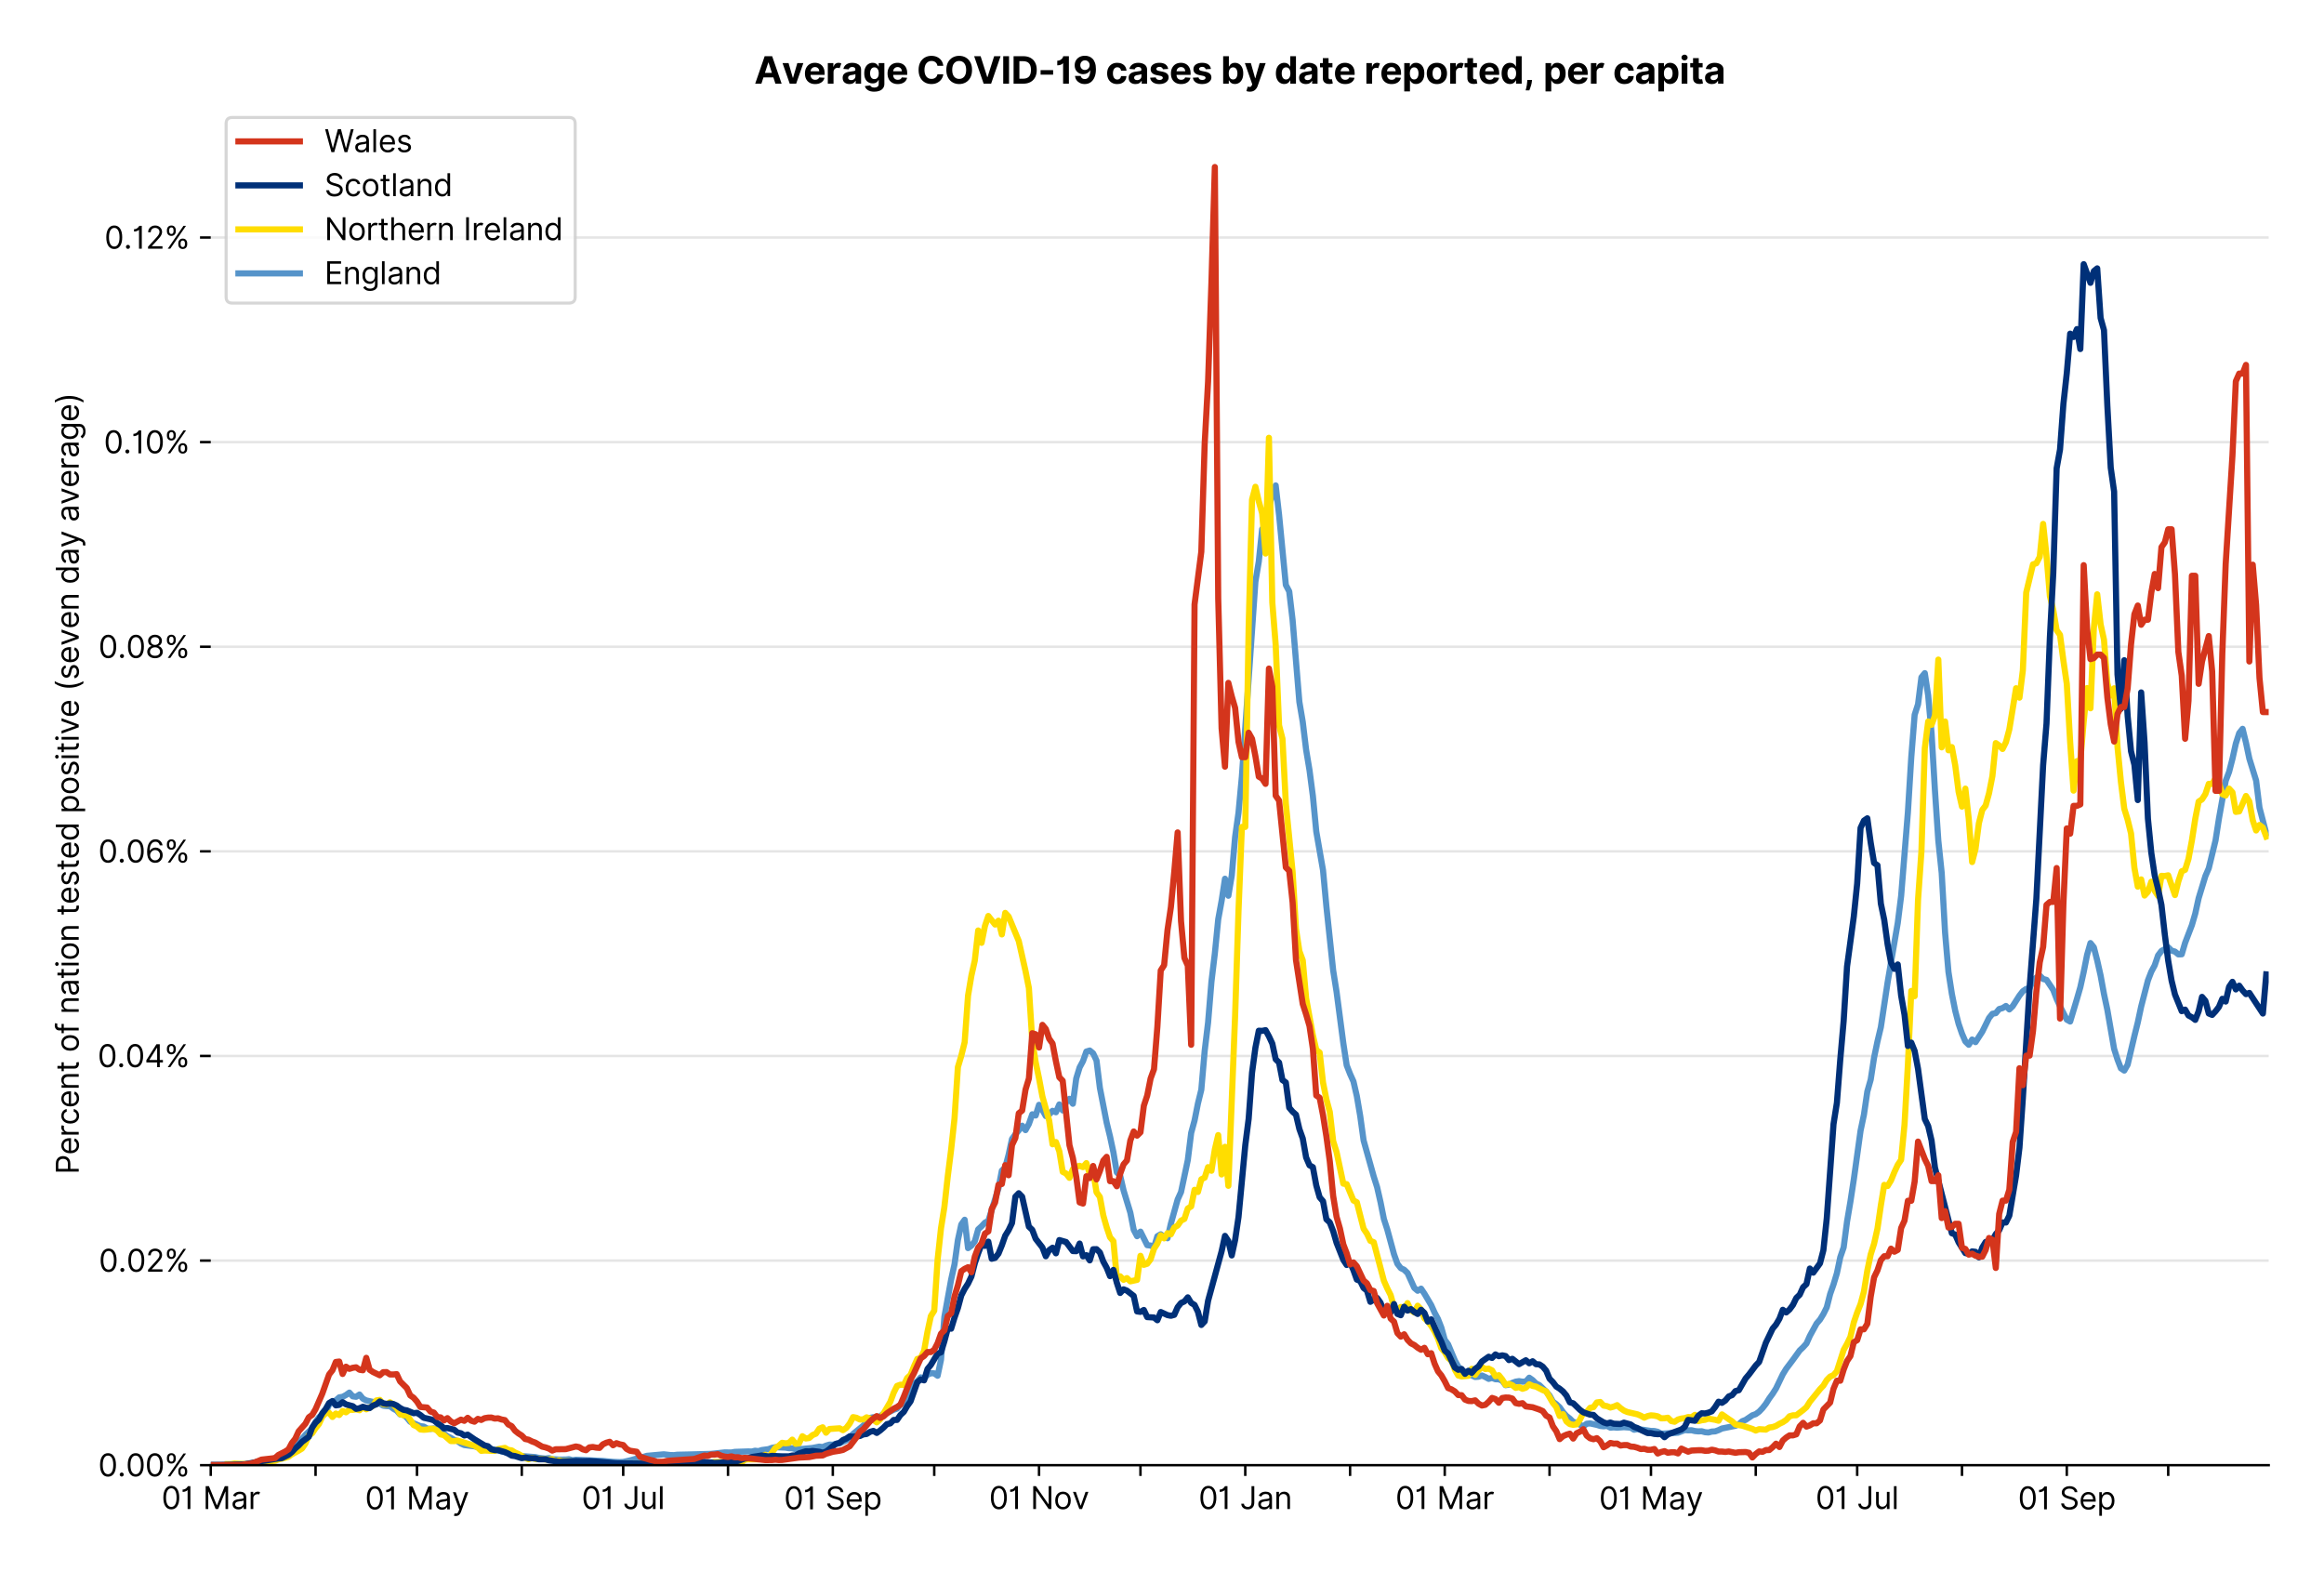 <?xml version="1.0" encoding="utf-8" standalone="no"?>
<!DOCTYPE svg PUBLIC "-//W3C//DTD SVG 1.1//EN"
  "http://www.w3.org/Graphics/SVG/1.1/DTD/svg11.dtd">
<svg version="1.1" viewBox="0 0 756.175 511.234" xmlns="http://www.w3.org/2000/svg" xmlns:xlink="http://www.w3.org/1999/xlink">
 <defs>
  <style type="text/css">*{stroke-linecap:butt;stroke-linejoin:round;}</style>
 </defs>
 <g id="figure_1">
  <g id="patch_1">
   <path d="M 0 511.234 
L 756.175 511.234 
L 756.175 0 
L 0 0 
z
" style="fill:#ffffff;"/>
  </g>
  <g id="axes_1">
   <g id="patch_2">
    <path d="M 68.575 476.745 
L 738.175 476.745 
L 738.175 33.225 
L 68.575 33.225 
z
" style="fill:#ffffff;"/>
   </g>
   <g id="matplotlib.axis_1">
    <g id="xtick_1">
     <g id="line2d_1">
      <defs>
       <path d="M 0 0 
L 0 3.5 
" id="m0d3866db32" style="stroke:#000000;stroke-width:0.8;"/>
      </defs>
      <g>
       <use style="stroke:#000000;stroke-width:0.8;" x="68.575" xlink:href="#m0d3866db32" y="476.745"/>
      </g>
     </g>
     <g id="text_1">
      <!-- 01 Mar -->
      <g transform="translate(52.538 491.018)scale(0.1 -0.1)">
       <defs>
        <path d="M 2000 -64 
Q 1230 -64 806 561 
Q 382 1186 382 2327 
Q 382 3459 809 4088 
Q 1236 4718 2000 4718 
Q 2764 4718 3191 4088 
Q 3618 3459 3618 2327 
Q 3618 1186 3194 561 
Q 2771 -64 2000 -64 
z
M 2000 436 
Q 2509 436 2791 927 
Q 3073 1418 3073 2327 
Q 3073 3234 2789 3730 
Q 2505 4227 2000 4227 
Q 1496 4227 1211 3730 
Q 927 3234 927 2327 
Q 927 1418 1210 927 
Q 1493 436 2000 436 
z
" id="Inter-Regular-30" transform="scale(0.016)"/>
        <path d="M 1973 4655 
L 1973 0 
L 1409 0 
L 1409 3836 
L 1373 3836 
Q 1341 3773 1209 3692 
Q 1077 3611 868 3551 
Q 659 3491 391 3491 
L 391 3964 
Q 661 3964 859 4061 
Q 1057 4159 1190 4291 
Q 1323 4423 1392 4529 
Q 1461 4636 1473 4655 
L 1973 4655 
z
" id="Inter-Regular-31" transform="scale(0.016)"/>
        <path id="Inter-Regular-20" transform="scale(0.016)"/>
        <path d="M 564 4655 
L 1236 4655 
L 2818 791 
L 2873 791 
L 4455 4655 
L 5127 4655 
L 5127 0 
L 4600 0 
L 4600 3536 
L 4555 3536 
L 3100 0 
L 2591 0 
L 1136 3536 
L 1091 3536 
L 1091 0 
L 564 0 
L 564 4655 
z
" id="Inter-Regular-4d" transform="scale(0.016)"/>
        <path d="M 1518 -82 
Q 1186 -82 916 44 
Q 646 170 486 410 
Q 327 650 327 991 
Q 327 1291 445 1478 
Q 564 1666 761 1773 
Q 959 1880 1199 1933 
Q 1439 1986 1682 2018 
Q 2000 2059 2199 2080 
Q 2398 2102 2490 2154 
Q 2582 2207 2582 2336 
L 2582 2355 
Q 2582 2691 2399 2877 
Q 2216 3064 1846 3064 
Q 1461 3064 1243 2895 
Q 1025 2727 936 2536 
L 427 2718 
Q 564 3036 792 3214 
Q 1021 3393 1292 3464 
Q 1564 3536 1827 3536 
Q 1996 3536 2215 3496 
Q 2434 3457 2640 3334 
Q 2846 3211 2982 2963 
Q 3118 2716 3118 2300 
L 3118 0 
L 2582 0 
L 2582 473 
L 2555 473 
Q 2500 359 2373 229 
Q 2246 100 2034 9 
Q 1823 -82 1518 -82 
z
M 1600 400 
Q 1918 400 2137 525 
Q 2357 650 2469 847 
Q 2582 1045 2582 1264 
L 2582 1755 
Q 2548 1714 2433 1681 
Q 2318 1648 2169 1624 
Q 2021 1600 1881 1583 
Q 1741 1566 1655 1555 
Q 1446 1527 1265 1467 
Q 1084 1407 974 1287 
Q 864 1168 864 964 
Q 864 684 1072 542 
Q 1280 400 1600 400 
z
" id="Inter-Regular-61" transform="scale(0.016)"/>
        <path d="M 491 0 
L 491 3491 
L 1009 3491 
L 1009 2964 
L 1046 2964 
Q 1139 3223 1389 3384 
Q 1639 3545 1955 3545 
Q 2100 3545 2209 3511 
Q 2318 3477 2400 3418 
L 2218 2964 
Q 2161 2993 2085 3010 
Q 2009 3027 1909 3027 
Q 1527 3027 1277 2794 
Q 1027 2561 1027 2209 
L 1027 0 
L 491 0 
z
" id="Inter-Regular-72" transform="scale(0.016)"/>
       </defs>
       <use xlink:href="#Inter-Regular-30"/>
       <use x="62.5" xlink:href="#Inter-Regular-31"/>
       <use x="106.676" xlink:href="#Inter-Regular-20"/>
       <use x="134.801" xlink:href="#Inter-Regular-4d"/>
       <use x="225.994" xlink:href="#Inter-Regular-61"/>
       <use x="282.386" xlink:href="#Inter-Regular-72"/>
      </g>
     </g>
    </g>
    <g id="xtick_2">
     <g id="line2d_2">
      <g>
       <use style="stroke:#000000;stroke-width:0.8;" x="102.676" xlink:href="#m0d3866db32" y="476.745"/>
      </g>
     </g>
    </g>
    <g id="xtick_3">
     <g id="line2d_3">
      <g>
       <use style="stroke:#000000;stroke-width:0.8;" x="135.676" xlink:href="#m0d3866db32" y="476.745"/>
      </g>
     </g>
     <g id="text_2">
      <!-- 01 May -->
      <g transform="translate(118.773 491.117)scale(0.1 -0.1)">
       <defs>
        <path d="M 818 -1355 
Q 682 -1355 575 -1333 
Q 468 -1311 427 -1291 
L 564 -818 
Q 857 -893 1053 -814 
Q 1250 -736 1391 -345 
L 1509 -18 
L 218 3491 
L 800 3491 
L 1764 709 
L 1800 709 
L 2764 3491 
L 3346 3491 
L 1846 -564 
Q 1550 -1355 818 -1355 
z
" id="Inter-Regular-79" transform="scale(0.016)"/>
       </defs>
       <use xlink:href="#Inter-Regular-30"/>
       <use x="62.5" xlink:href="#Inter-Regular-31"/>
       <use x="106.676" xlink:href="#Inter-Regular-20"/>
       <use x="134.801" xlink:href="#Inter-Regular-4d"/>
       <use x="225.994" xlink:href="#Inter-Regular-61"/>
       <use x="282.386" xlink:href="#Inter-Regular-79"/>
      </g>
     </g>
    </g>
    <g id="xtick_4">
     <g id="line2d_4">
      <g>
       <use style="stroke:#000000;stroke-width:0.8;" x="169.777" xlink:href="#m0d3866db32" y="476.745"/>
      </g>
     </g>
    </g>
    <g id="xtick_5">
     <g id="line2d_5">
      <g>
       <use style="stroke:#000000;stroke-width:0.8;" x="202.777" xlink:href="#m0d3866db32" y="476.745"/>
      </g>
     </g>
     <g id="text_3">
      <!-- 01 Jul -->
      <g transform="translate(189.233 491.018)scale(0.1 -0.1)">
       <defs>
        <path d="M 2346 4655 
L 2909 4655 
L 2909 1327 
Q 2909 657 2549 296 
Q 2189 -64 1582 -64 
Q 1200 -64 902 76 
Q 605 216 434 475 
Q 264 734 264 1091 
L 818 1091 
Q 818 795 1034 615 
Q 1250 436 1582 436 
Q 1948 436 2147 664 
Q 2346 893 2346 1327 
L 2346 4655 
z
" id="Inter-Regular-4a" transform="scale(0.016)"/>
        <path d="M 2691 1427 
L 2691 3491 
L 3227 3491 
L 3227 0 
L 2691 0 
L 2691 591 
L 2655 591 
Q 2532 325 2273 140 
Q 2014 -45 1618 -45 
Q 1127 -45 809 280 
Q 491 605 491 1273 
L 491 3491 
L 1027 3491 
L 1027 1309 
Q 1027 927 1242 700 
Q 1457 473 1791 473 
Q 1991 473 2199 575 
Q 2407 677 2549 888 
Q 2691 1100 2691 1427 
z
" id="Inter-Regular-75" transform="scale(0.016)"/>
        <path d="M 1027 4655 
L 1027 0 
L 491 0 
L 491 4655 
L 1027 4655 
z
" id="Inter-Regular-6c" transform="scale(0.016)"/>
       </defs>
       <use xlink:href="#Inter-Regular-30"/>
       <use x="62.5" xlink:href="#Inter-Regular-31"/>
       <use x="106.676" xlink:href="#Inter-Regular-20"/>
       <use x="134.801" xlink:href="#Inter-Regular-4a"/>
       <use x="189.063" xlink:href="#Inter-Regular-75"/>
       <use x="247.159" xlink:href="#Inter-Regular-6c"/>
      </g>
     </g>
    </g>
    <g id="xtick_6">
     <g id="line2d_6">
      <g>
       <use style="stroke:#000000;stroke-width:0.8;" x="236.878" xlink:href="#m0d3866db32" y="476.745"/>
      </g>
     </g>
    </g>
    <g id="xtick_7">
     <g id="line2d_7">
      <g>
       <use style="stroke:#000000;stroke-width:0.8;" x="270.978" xlink:href="#m0d3866db32" y="476.745"/>
      </g>
     </g>
     <g id="text_4">
      <!-- 01 Sep -->
      <g transform="translate(255.091 491.117)scale(0.1 -0.1)">
       <defs>
        <path d="M 3109 3491 
Q 3068 3836 2777 4027 
Q 2486 4218 2064 4218 
Q 1600 4218 1318 3999 
Q 1036 3780 1036 3445 
Q 1036 3195 1189 3042 
Q 1343 2889 1553 2803 
Q 1764 2718 1936 2673 
L 2409 2545 
Q 2591 2498 2815 2414 
Q 3039 2330 3244 2185 
Q 3450 2041 3584 1816 
Q 3718 1591 3718 1264 
Q 3718 886 3521 581 
Q 3325 277 2949 97 
Q 2573 -82 2036 -82 
Q 1286 -82 845 272 
Q 405 627 364 1200 
L 946 1200 
Q 968 936 1124 764 
Q 1280 593 1519 510 
Q 1759 427 2036 427 
Q 2359 427 2616 533 
Q 2873 639 3023 828 
Q 3173 1018 3173 1273 
Q 3173 1505 3043 1650 
Q 2914 1795 2702 1886 
Q 2491 1977 2246 2045 
L 1673 2209 
Q 1127 2366 809 2657 
Q 491 2948 491 3418 
Q 491 3809 703 4101 
Q 916 4393 1276 4555 
Q 1636 4718 2082 4718 
Q 2532 4718 2882 4558 
Q 3232 4398 3437 4120 
Q 3643 3843 3655 3491 
L 3109 3491 
z
" id="Inter-Regular-53" transform="scale(0.016)"/>
        <path d="M 1955 -73 
Q 1450 -73 1085 151 
Q 721 375 524 778 
Q 327 1182 327 1718 
Q 327 2255 524 2665 
Q 721 3075 1074 3305 
Q 1427 3536 1900 3536 
Q 2173 3536 2439 3445 
Q 2705 3355 2923 3151 
Q 3141 2948 3270 2614 
Q 3400 2280 3400 1791 
L 3400 1564 
L 866 1564 
Q 884 1005 1183 707 
Q 1482 409 1955 409 
Q 2271 409 2498 545 
Q 2725 682 2827 955 
L 3346 809 
Q 3223 414 2854 170 
Q 2486 -73 1955 -73 
z
M 866 2027 
L 2855 2027 
Q 2855 2470 2595 2762 
Q 2336 3055 1900 3055 
Q 1593 3055 1368 2911 
Q 1143 2768 1013 2533 
Q 884 2298 866 2027 
z
" id="Inter-Regular-65" transform="scale(0.016)"/>
        <path d="M 491 -1309 
L 491 3491 
L 1009 3491 
L 1009 2936 
L 1073 2936 
Q 1132 3027 1237 3169 
Q 1343 3311 1542 3423 
Q 1741 3536 2082 3536 
Q 2523 3536 2859 3315 
Q 3196 3095 3384 2690 
Q 3573 2286 3573 1736 
Q 3573 1182 3384 776 
Q 3196 370 2861 148 
Q 2527 -73 2091 -73 
Q 1755 -73 1552 39 
Q 1350 152 1241 296 
Q 1132 441 1073 536 
L 1027 536 
L 1027 -1309 
L 491 -1309 
z
M 1018 1745 
Q 1018 1152 1276 780 
Q 1534 409 2018 409 
Q 2355 409 2581 587 
Q 2807 766 2921 1069 
Q 3036 1373 3036 1745 
Q 3036 2114 2923 2410 
Q 2811 2707 2585 2881 
Q 2359 3055 2018 3055 
Q 1527 3055 1272 2693 
Q 1018 2332 1018 1745 
z
" id="Inter-Regular-70" transform="scale(0.016)"/>
       </defs>
       <use xlink:href="#Inter-Regular-30"/>
       <use x="62.5" xlink:href="#Inter-Regular-31"/>
       <use x="106.676" xlink:href="#Inter-Regular-20"/>
       <use x="134.801" xlink:href="#Inter-Regular-53"/>
       <use x="198.58" xlink:href="#Inter-Regular-65"/>
       <use x="256.818" xlink:href="#Inter-Regular-70"/>
      </g>
     </g>
    </g>
    <g id="xtick_8">
     <g id="line2d_8">
      <g>
       <use style="stroke:#000000;stroke-width:0.8;" x="303.979" xlink:href="#m0d3866db32" y="476.745"/>
      </g>
     </g>
    </g>
    <g id="xtick_9">
     <g id="line2d_9">
      <g>
       <use style="stroke:#000000;stroke-width:0.8;" x="338.079" xlink:href="#m0d3866db32" y="476.745"/>
      </g>
     </g>
     <g id="text_5">
      <!-- 01 Nov -->
      <g transform="translate(321.808 491.018)scale(0.1 -0.1)">
       <defs>
        <path d="M 4255 4655 
L 4255 0 
L 3709 0 
L 1173 3655 
L 1127 3655 
L 1127 0 
L 564 0 
L 564 4655 
L 1109 4655 
L 3655 991 
L 3700 991 
L 3700 4655 
L 4255 4655 
z
" id="Inter-Regular-4e" transform="scale(0.016)"/>
        <path d="M 1909 -73 
Q 1436 -73 1080 152 
Q 725 377 526 781 
Q 327 1186 327 1727 
Q 327 2273 526 2679 
Q 725 3086 1080 3311 
Q 1436 3536 1909 3536 
Q 2382 3536 2737 3311 
Q 3093 3086 3292 2679 
Q 3491 2273 3491 1727 
Q 3491 1186 3292 781 
Q 3093 377 2737 152 
Q 2382 -73 1909 -73 
z
M 1909 409 
Q 2268 409 2500 593 
Q 2732 777 2843 1077 
Q 2955 1377 2955 1727 
Q 2955 2077 2843 2379 
Q 2732 2682 2500 2868 
Q 2268 3055 1909 3055 
Q 1550 3055 1318 2868 
Q 1086 2682 975 2379 
Q 864 2077 864 1727 
Q 864 1377 975 1077 
Q 1086 777 1318 593 
Q 1550 409 1909 409 
z
" id="Inter-Regular-6f" transform="scale(0.016)"/>
        <path d="M 3346 3491 
L 2055 0 
L 1509 0 
L 218 3491 
L 800 3491 
L 1764 709 
L 1800 709 
L 2764 3491 
L 3346 3491 
z
" id="Inter-Regular-76" transform="scale(0.016)"/>
       </defs>
       <use xlink:href="#Inter-Regular-30"/>
       <use x="62.5" xlink:href="#Inter-Regular-31"/>
       <use x="106.676" xlink:href="#Inter-Regular-20"/>
       <use x="134.801" xlink:href="#Inter-Regular-4e"/>
       <use x="210.085" xlink:href="#Inter-Regular-6f"/>
       <use x="269.744" xlink:href="#Inter-Regular-76"/>
      </g>
     </g>
    </g>
    <g id="xtick_10">
     <g id="line2d_10">
      <g>
       <use style="stroke:#000000;stroke-width:0.8;" x="371.08" xlink:href="#m0d3866db32" y="476.745"/>
      </g>
     </g>
    </g>
    <g id="xtick_11">
     <g id="line2d_11">
      <g>
       <use style="stroke:#000000;stroke-width:0.8;" x="405.181" xlink:href="#m0d3866db32" y="476.745"/>
      </g>
     </g>
     <g id="text_6">
      <!-- 01 Jan -->
      <g transform="translate(389.981 491.018)scale(0.1 -0.1)">
       <defs>
        <path d="M 1027 2100 
L 1027 0 
L 491 0 
L 491 3491 
L 1009 3491 
L 1009 2945 
L 1055 2945 
Q 1177 3211 1427 3373 
Q 1677 3536 2073 3536 
Q 2602 3536 2928 3211 
Q 3255 2886 3255 2218 
L 3255 0 
L 2718 0 
L 2718 2182 
Q 2718 2593 2504 2824 
Q 2291 3055 1918 3055 
Q 1534 3055 1280 2806 
Q 1027 2557 1027 2100 
z
" id="Inter-Regular-6e" transform="scale(0.016)"/>
       </defs>
       <use xlink:href="#Inter-Regular-30"/>
       <use x="62.5" xlink:href="#Inter-Regular-31"/>
       <use x="106.676" xlink:href="#Inter-Regular-20"/>
       <use x="134.801" xlink:href="#Inter-Regular-4a"/>
       <use x="189.063" xlink:href="#Inter-Regular-61"/>
       <use x="245.455" xlink:href="#Inter-Regular-6e"/>
      </g>
     </g>
    </g>
    <g id="xtick_12">
     <g id="line2d_12">
      <g>
       <use style="stroke:#000000;stroke-width:0.8;" x="439.281" xlink:href="#m0d3866db32" y="476.745"/>
      </g>
     </g>
    </g>
    <g id="xtick_13">
     <g id="line2d_13">
      <g>
       <use style="stroke:#000000;stroke-width:0.8;" x="470.082" xlink:href="#m0d3866db32" y="476.745"/>
      </g>
     </g>
     <g id="text_7">
      <!-- 01 Mar -->
      <g transform="translate(454.045 491.018)scale(0.1 -0.1)">
       <use xlink:href="#Inter-Regular-30"/>
       <use x="62.5" xlink:href="#Inter-Regular-31"/>
       <use x="106.676" xlink:href="#Inter-Regular-20"/>
       <use x="134.801" xlink:href="#Inter-Regular-4d"/>
       <use x="225.994" xlink:href="#Inter-Regular-61"/>
       <use x="282.386" xlink:href="#Inter-Regular-72"/>
      </g>
     </g>
    </g>
    <g id="xtick_14">
     <g id="line2d_14">
      <g>
       <use style="stroke:#000000;stroke-width:0.8;" x="504.182" xlink:href="#m0d3866db32" y="476.745"/>
      </g>
     </g>
    </g>
    <g id="xtick_15">
     <g id="line2d_15">
      <g>
       <use style="stroke:#000000;stroke-width:0.8;" x="537.183" xlink:href="#m0d3866db32" y="476.745"/>
      </g>
     </g>
     <g id="text_8">
      <!-- 01 May -->
      <g transform="translate(520.28 491.117)scale(0.1 -0.1)">
       <use xlink:href="#Inter-Regular-30"/>
       <use x="62.5" xlink:href="#Inter-Regular-31"/>
       <use x="106.676" xlink:href="#Inter-Regular-20"/>
       <use x="134.801" xlink:href="#Inter-Regular-4d"/>
       <use x="225.994" xlink:href="#Inter-Regular-61"/>
       <use x="282.386" xlink:href="#Inter-Regular-79"/>
      </g>
     </g>
    </g>
    <g id="xtick_16">
     <g id="line2d_16">
      <g>
       <use style="stroke:#000000;stroke-width:0.8;" x="571.283" xlink:href="#m0d3866db32" y="476.745"/>
      </g>
     </g>
    </g>
    <g id="xtick_17">
     <g id="line2d_17">
      <g>
       <use style="stroke:#000000;stroke-width:0.8;" x="604.284" xlink:href="#m0d3866db32" y="476.745"/>
      </g>
     </g>
     <g id="text_9">
      <!-- 01 Jul -->
      <g transform="translate(590.74 491.018)scale(0.1 -0.1)">
       <use xlink:href="#Inter-Regular-30"/>
       <use x="62.5" xlink:href="#Inter-Regular-31"/>
       <use x="106.676" xlink:href="#Inter-Regular-20"/>
       <use x="134.801" xlink:href="#Inter-Regular-4a"/>
       <use x="189.063" xlink:href="#Inter-Regular-75"/>
       <use x="247.159" xlink:href="#Inter-Regular-6c"/>
      </g>
     </g>
    </g>
    <g id="xtick_18">
     <g id="line2d_18">
      <g>
       <use style="stroke:#000000;stroke-width:0.8;" x="638.384" xlink:href="#m0d3866db32" y="476.745"/>
      </g>
     </g>
    </g>
    <g id="xtick_19">
     <g id="line2d_19">
      <g>
       <use style="stroke:#000000;stroke-width:0.8;" x="672.485" xlink:href="#m0d3866db32" y="476.745"/>
      </g>
     </g>
     <g id="text_10">
      <!-- 01 Sep -->
      <g transform="translate(656.597 491.117)scale(0.1 -0.1)">
       <use xlink:href="#Inter-Regular-30"/>
       <use x="62.5" xlink:href="#Inter-Regular-31"/>
       <use x="106.676" xlink:href="#Inter-Regular-20"/>
       <use x="134.801" xlink:href="#Inter-Regular-53"/>
       <use x="198.58" xlink:href="#Inter-Regular-65"/>
       <use x="256.818" xlink:href="#Inter-Regular-70"/>
      </g>
     </g>
    </g>
    <g id="xtick_20">
     <g id="line2d_20">
      <g>
       <use style="stroke:#000000;stroke-width:0.8;" x="705.485" xlink:href="#m0d3866db32" y="476.745"/>
      </g>
     </g>
    </g>
   </g>
   <g id="matplotlib.axis_2">
    <g id="ytick_1">
     <g id="line2d_21">
      <path clip-path="url(#pc6e926f97a)" d="M 68.575 476.745 
L 738.175 476.745 
" style="fill:none;stroke:#e5e5e5;stroke-linecap:square;stroke-width:0.8;"/>
     </g>
     <g id="line2d_22">
      <defs>
       <path d="M 0 0 
L -3.5 0 
" id="mc511d28385" style="stroke:#000000;stroke-width:0.8;"/>
      </defs>
      <g>
       <use style="stroke:#000000;stroke-width:0.8;" x="68.575" xlink:href="#mc511d28385" y="476.745"/>
      </g>
     </g>
     <g id="text_11">
      <!-- 0.00% -->
      <g transform="translate(31.944 480.382)scale(0.1 -0.1)">
       <defs>
        <path d="M 882 -36 
Q 714 -36 593 84 
Q 473 205 473 373 
Q 473 541 593 661 
Q 714 782 882 782 
Q 1050 782 1170 661 
Q 1291 541 1291 373 
Q 1291 205 1170 84 
Q 1050 -36 882 -36 
z
" id="Inter-Regular-2e" transform="scale(0.016)"/>
        <path d="M 2855 873 
L 2855 1118 
Q 2855 1373 2960 1585 
Q 3066 1798 3269 1926 
Q 3473 2055 3764 2055 
Q 4059 2055 4259 1926 
Q 4459 1798 4561 1585 
Q 4664 1373 4664 1118 
L 4664 873 
Q 4664 618 4560 405 
Q 4457 193 4256 64 
Q 4055 -64 3764 -64 
Q 3468 -64 3266 64 
Q 3064 193 2959 405 
Q 2855 618 2855 873 
z
M 536 3536 
L 536 3782 
Q 536 4036 642 4248 
Q 748 4461 951 4589 
Q 1155 4718 1446 4718 
Q 1741 4718 1941 4589 
Q 2141 4461 2243 4248 
Q 2346 4036 2346 3782 
L 2346 3536 
Q 2346 3282 2242 3069 
Q 2139 2857 1937 2728 
Q 1736 2600 1446 2600 
Q 1150 2600 948 2728 
Q 746 2857 641 3069 
Q 536 3282 536 3536 
z
M 709 0 
L 3909 4655 
L 4427 4655 
L 1227 0 
L 709 0 
z
M 3318 1118 
L 3318 873 
Q 3318 661 3418 494 
Q 3518 327 3764 327 
Q 4002 327 4101 494 
Q 4200 661 4200 873 
L 4200 1118 
Q 4200 1330 4104 1497 
Q 4009 1664 3764 1664 
Q 3525 1664 3421 1497 
Q 3318 1330 3318 1118 
z
M 1000 3782 
L 1000 3536 
Q 1000 3325 1100 3158 
Q 1200 2991 1446 2991 
Q 1684 2991 1783 3158 
Q 1882 3325 1882 3536 
L 1882 3782 
Q 1882 3993 1786 4160 
Q 1691 4327 1446 4327 
Q 1207 4327 1103 4160 
Q 1000 3993 1000 3782 
z
" id="Inter-Regular-25" transform="scale(0.016)"/>
       </defs>
       <use xlink:href="#Inter-Regular-30"/>
       <use x="62.5" xlink:href="#Inter-Regular-2e"/>
       <use x="90.057" xlink:href="#Inter-Regular-30"/>
       <use x="152.557" xlink:href="#Inter-Regular-30"/>
       <use x="215.057" xlink:href="#Inter-Regular-25"/>
      </g>
     </g>
    </g>
    <g id="ytick_2">
     <g id="line2d_23">
      <path clip-path="url(#pc6e926f97a)" d="M 68.575 410.168 
L 738.175 410.168 
" style="fill:none;stroke:#e5e5e5;stroke-linecap:square;stroke-width:0.8;"/>
     </g>
     <g id="line2d_24">
      <g>
       <use style="stroke:#000000;stroke-width:0.8;" x="68.575" xlink:href="#mc511d28385" y="410.168"/>
      </g>
     </g>
     <g id="text_12">
      <!-- 0.02% -->
      <g transform="translate(32.142 413.805)scale(0.1 -0.1)">
       <defs>
        <path d="M 482 0 
L 482 409 
L 2018 2091 
Q 2289 2386 2464 2605 
Q 2639 2825 2724 3019 
Q 2809 3214 2809 3427 
Q 2809 3795 2553 4011 
Q 2298 4227 1918 4227 
Q 1514 4227 1275 3985 
Q 1036 3743 1036 3345 
L 500 3345 
Q 500 3755 688 4064 
Q 877 4373 1203 4545 
Q 1530 4718 1936 4718 
Q 2346 4718 2661 4545 
Q 2977 4373 3156 4079 
Q 3336 3786 3336 3427 
Q 3336 3170 3244 2926 
Q 3152 2682 2926 2383 
Q 2700 2084 2300 1655 
L 1255 536 
L 1255 500 
L 3418 500 
L 3418 0 
L 482 0 
z
" id="Inter-Regular-32" transform="scale(0.016)"/>
       </defs>
       <use xlink:href="#Inter-Regular-30"/>
       <use x="62.5" xlink:href="#Inter-Regular-2e"/>
       <use x="90.057" xlink:href="#Inter-Regular-30"/>
       <use x="152.557" xlink:href="#Inter-Regular-32"/>
       <use x="213.068" xlink:href="#Inter-Regular-25"/>
      </g>
     </g>
    </g>
    <g id="ytick_3">
     <g id="line2d_25">
      <path clip-path="url(#pc6e926f97a)" d="M 68.575 343.591 
L 738.175 343.591 
" style="fill:none;stroke:#e5e5e5;stroke-linecap:square;stroke-width:0.8;"/>
     </g>
     <g id="line2d_26">
      <g>
       <use style="stroke:#000000;stroke-width:0.8;" x="68.575" xlink:href="#mc511d28385" y="343.591"/>
      </g>
     </g>
     <g id="text_13">
      <!-- 0.04% -->
      <g transform="translate(31.773 347.228)scale(0.1 -0.1)">
       <defs>
        <path d="M 373 955 
L 373 1418 
L 2418 4655 
L 3100 4655 
L 3100 1455 
L 3736 1455 
L 3736 955 
L 3100 955 
L 3100 0 
L 2564 0 
L 2564 955 
L 373 955 
z
M 2564 1455 
L 2564 3936 
L 2527 3936 
L 982 1491 
L 982 1455 
L 2564 1455 
z
" id="Inter-Regular-34" transform="scale(0.016)"/>
       </defs>
       <use xlink:href="#Inter-Regular-30"/>
       <use x="62.5" xlink:href="#Inter-Regular-2e"/>
       <use x="90.057" xlink:href="#Inter-Regular-30"/>
       <use x="152.557" xlink:href="#Inter-Regular-34"/>
       <use x="216.761" xlink:href="#Inter-Regular-25"/>
      </g>
     </g>
    </g>
    <g id="ytick_4">
     <g id="line2d_27">
      <path clip-path="url(#pc6e926f97a)" d="M 68.575 277.014 
L 738.175 277.014 
" style="fill:none;stroke:#e5e5e5;stroke-linecap:square;stroke-width:0.8;"/>
     </g>
     <g id="line2d_28">
      <g>
       <use style="stroke:#000000;stroke-width:0.8;" x="68.575" xlink:href="#mc511d28385" y="277.014"/>
      </g>
     </g>
     <g id="text_14">
      <!-- 0.06% -->
      <g transform="translate(31.958 280.651)scale(0.1 -0.1)">
       <defs>
        <path d="M 2027 -64 
Q 1741 -59 1454 45 
Q 1168 150 932 399 
Q 696 648 552 1074 
Q 409 1500 409 2145 
Q 409 3386 861 4056 
Q 1314 4727 2100 4727 
Q 2686 4727 3073 4384 
Q 3461 4041 3546 3491 
L 2991 3491 
Q 2914 3811 2691 4019 
Q 2468 4227 2100 4227 
Q 1559 4227 1249 3755 
Q 939 3284 936 2427 
L 973 2427 
Q 1164 2716 1461 2880 
Q 1759 3045 2118 3045 
Q 2518 3045 2850 2846 
Q 3182 2648 3382 2299 
Q 3582 1950 3582 1500 
Q 3582 1068 3389 710 
Q 3196 352 2847 142 
Q 2498 -68 2027 -64 
z
M 2027 436 
Q 2314 436 2542 579 
Q 2771 723 2903 964 
Q 3036 1205 3036 1500 
Q 3036 1789 2908 2026 
Q 2780 2264 2556 2404 
Q 2332 2545 2046 2545 
Q 1757 2545 1525 2397 
Q 1293 2250 1157 2010 
Q 1021 1770 1018 1491 
Q 1018 1214 1149 973 
Q 1280 732 1508 584 
Q 1736 436 2027 436 
z
" id="Inter-Regular-36" transform="scale(0.016)"/>
       </defs>
       <use xlink:href="#Inter-Regular-30"/>
       <use x="62.5" xlink:href="#Inter-Regular-2e"/>
       <use x="90.057" xlink:href="#Inter-Regular-30"/>
       <use x="152.557" xlink:href="#Inter-Regular-36"/>
       <use x="214.915" xlink:href="#Inter-Regular-25"/>
      </g>
     </g>
    </g>
    <g id="ytick_5">
     <g id="line2d_29">
      <path clip-path="url(#pc6e926f97a)" d="M 68.575 210.437 
L 738.175 210.437 
" style="fill:none;stroke:#e5e5e5;stroke-linecap:square;stroke-width:0.8;"/>
     </g>
     <g id="line2d_30">
      <g>
       <use style="stroke:#000000;stroke-width:0.8;" x="68.575" xlink:href="#mc511d28385" y="210.437"/>
      </g>
     </g>
     <g id="text_15">
      <!-- 0.08% -->
      <g transform="translate(32.028 214.074)scale(0.1 -0.1)">
       <defs>
        <path d="M 1973 -64 
Q 1505 -64 1147 103 
Q 789 270 589 564 
Q 389 859 391 1236 
Q 389 1532 507 1783 
Q 625 2034 830 2203 
Q 1036 2373 1291 2418 
L 1291 2445 
Q 957 2532 759 2821 
Q 561 3111 564 3482 
Q 561 3836 743 4115 
Q 925 4395 1244 4556 
Q 1564 4718 1973 4718 
Q 2377 4718 2695 4556 
Q 3014 4395 3197 4115 
Q 3380 3836 3382 3482 
Q 3380 3111 3181 2821 
Q 2982 2532 2655 2445 
L 2655 2418 
Q 2907 2373 3109 2203 
Q 3311 2034 3431 1783 
Q 3552 1532 3555 1236 
Q 3552 859 3351 564 
Q 3150 270 2794 103 
Q 2439 -64 1973 -64 
z
M 1973 436 
Q 2446 436 2722 662 
Q 2998 889 3000 1264 
Q 2998 1527 2864 1729 
Q 2730 1932 2499 2048 
Q 2268 2164 1973 2164 
Q 1675 2164 1442 2048 
Q 1209 1932 1076 1729 
Q 943 1527 946 1264 
Q 943 889 1218 662 
Q 1493 436 1973 436 
z
M 1973 2645 
Q 2348 2645 2591 2864 
Q 2834 3084 2836 3445 
Q 2834 3800 2596 4013 
Q 2359 4227 1973 4227 
Q 1582 4227 1344 4013 
Q 1107 3800 1109 3445 
Q 1107 3084 1349 2864 
Q 1591 2645 1973 2645 
z
" id="Inter-Regular-38" transform="scale(0.016)"/>
       </defs>
       <use xlink:href="#Inter-Regular-30"/>
       <use x="62.5" xlink:href="#Inter-Regular-2e"/>
       <use x="90.057" xlink:href="#Inter-Regular-30"/>
       <use x="152.557" xlink:href="#Inter-Regular-38"/>
       <use x="214.205" xlink:href="#Inter-Regular-25"/>
      </g>
     </g>
    </g>
    <g id="ytick_6">
     <g id="line2d_31">
      <path clip-path="url(#pc6e926f97a)" d="M 68.575 143.86 
L 738.175 143.86 
" style="fill:none;stroke:#e5e5e5;stroke-linecap:square;stroke-width:0.8;"/>
     </g>
     <g id="line2d_32">
      <g>
       <use style="stroke:#000000;stroke-width:0.8;" x="68.575" xlink:href="#mc511d28385" y="143.86"/>
      </g>
     </g>
     <g id="text_16">
      <!-- 0.10% -->
      <g transform="translate(33.777 147.497)scale(0.1 -0.1)">
       <use xlink:href="#Inter-Regular-30"/>
       <use x="62.5" xlink:href="#Inter-Regular-2e"/>
       <use x="90.057" xlink:href="#Inter-Regular-31"/>
       <use x="134.233" xlink:href="#Inter-Regular-30"/>
       <use x="196.733" xlink:href="#Inter-Regular-25"/>
      </g>
     </g>
    </g>
    <g id="ytick_7">
     <g id="line2d_33">
      <path clip-path="url(#pc6e926f97a)" d="M 68.575 77.284 
L 738.175 77.284 
" style="fill:none;stroke:#e5e5e5;stroke-linecap:square;stroke-width:0.8;"/>
     </g>
     <g id="line2d_34">
      <g>
       <use style="stroke:#000000;stroke-width:0.8;" x="68.575" xlink:href="#mc511d28385" y="77.284"/>
      </g>
     </g>
     <g id="text_17">
      <!-- 0.12% -->
      <g transform="translate(33.975 80.92)scale(0.1 -0.1)">
       <use xlink:href="#Inter-Regular-30"/>
       <use x="62.5" xlink:href="#Inter-Regular-2e"/>
       <use x="90.057" xlink:href="#Inter-Regular-31"/>
       <use x="134.233" xlink:href="#Inter-Regular-32"/>
       <use x="194.744" xlink:href="#Inter-Regular-25"/>
      </g>
     </g>
    </g>
    <g id="text_18">
     <!-- Percent of nation tested positive (seven day average) -->
     <g transform="translate(25.614 382.124)rotate(-90)scale(0.1 -0.1)">
      <defs>
       <path d="M 564 0 
L 564 4655 
L 2136 4655 
Q 2684 4655 3033 4458 
Q 3382 4261 3550 3927 
Q 3718 3593 3718 3182 
Q 3718 2770 3551 2434 
Q 3384 2098 3036 1899 
Q 2689 1700 2146 1700 
L 1127 1700 
L 1127 0 
L 564 0 
z
M 1127 2200 
L 2127 2200 
Q 2689 2200 2926 2482 
Q 3164 2764 3164 3182 
Q 3164 3602 2925 3878 
Q 2686 4155 2118 4155 
L 1127 4155 
L 1127 2200 
z
" id="Inter-Regular-50" transform="scale(0.016)"/>
       <path d="M 1909 -73 
Q 1418 -73 1063 159 
Q 709 391 518 798 
Q 327 1205 327 1727 
Q 327 2259 524 2667 
Q 721 3075 1074 3305 
Q 1427 3536 1900 3536 
Q 2268 3536 2563 3400 
Q 2859 3264 3047 3018 
Q 3236 2773 3282 2445 
L 2746 2445 
Q 2684 2684 2474 2869 
Q 2264 3055 1909 3055 
Q 1439 3055 1151 2697 
Q 864 2339 864 1745 
Q 864 1139 1148 774 
Q 1432 409 1909 409 
Q 2223 409 2447 570 
Q 2671 732 2746 1018 
L 3282 1018 
Q 3236 709 3058 462 
Q 2880 216 2588 71 
Q 2296 -73 1909 -73 
z
" id="Inter-Regular-63" transform="scale(0.016)"/>
       <path d="M 2009 3491 
L 2009 3036 
L 1264 3036 
L 1264 1000 
Q 1264 773 1331 660 
Q 1398 548 1503 510 
Q 1609 473 1727 473 
Q 1816 473 1873 483 
Q 1930 493 1964 500 
L 2073 18 
Q 2018 -2 1920 -23 
Q 1823 -45 1673 -45 
Q 1446 -45 1228 52 
Q 1011 150 869 350 
Q 727 550 727 855 
L 727 3036 
L 200 3036 
L 200 3491 
L 727 3491 
L 727 4327 
L 1264 4327 
L 1264 3491 
L 2009 3491 
z
" id="Inter-Regular-74" transform="scale(0.016)"/>
       <path d="M 2046 3491 
L 2046 3036 
L 1264 3036 
L 1264 0 
L 727 0 
L 727 3036 
L 164 3036 
L 164 3491 
L 727 3491 
L 727 3973 
Q 727 4273 868 4473 
Q 1009 4673 1234 4773 
Q 1459 4873 1709 4873 
Q 1907 4873 2032 4841 
Q 2157 4809 2218 4782 
L 2064 4318 
Q 2023 4332 1951 4352 
Q 1880 4373 1764 4373 
Q 1498 4373 1381 4239 
Q 1264 4105 1264 3845 
L 1264 3491 
L 2046 3491 
z
" id="Inter-Regular-66" transform="scale(0.016)"/>
       <path d="M 491 0 
L 491 3491 
L 1027 3491 
L 1027 0 
L 491 0 
z
M 764 4073 
Q 607 4073 494 4179 
Q 382 4286 382 4436 
Q 382 4586 494 4693 
Q 607 4800 764 4800 
Q 921 4800 1033 4693 
Q 1146 4586 1146 4436 
Q 1146 4286 1033 4179 
Q 921 4073 764 4073 
z
" id="Inter-Regular-69" transform="scale(0.016)"/>
       <path d="M 2964 2709 
L 2482 2573 
Q 2411 2755 2245 2914 
Q 2080 3073 1727 3073 
Q 1407 3073 1194 2926 
Q 982 2780 982 2555 
Q 982 2355 1127 2239 
Q 1273 2123 1582 2045 
L 2100 1918 
Q 3027 1691 3027 973 
Q 3027 673 2855 436 
Q 2684 200 2377 63 
Q 2071 -73 1664 -73 
Q 1130 -73 780 159 
Q 430 391 336 836 
L 846 964 
Q 989 400 1655 400 
Q 2030 400 2251 560 
Q 2473 720 2473 945 
Q 2473 1316 1955 1436 
L 1373 1573 
Q 893 1686 669 1926 
Q 446 2166 446 2527 
Q 446 2823 613 3050 
Q 780 3277 1069 3406 
Q 1359 3536 1727 3536 
Q 2246 3536 2542 3309 
Q 2839 3082 2964 2709 
z
" id="Inter-Regular-73" transform="scale(0.016)"/>
       <path d="M 1809 -73 
Q 1373 -73 1039 148 
Q 705 370 516 776 
Q 327 1182 327 1736 
Q 327 2286 516 2690 
Q 705 3095 1041 3315 
Q 1377 3536 1818 3536 
Q 2159 3536 2358 3423 
Q 2557 3311 2662 3169 
Q 2768 3027 2827 2936 
L 2873 2936 
L 2873 4655 
L 3409 4655 
L 3409 0 
L 2891 0 
L 2891 536 
L 2827 536 
Q 2768 441 2659 296 
Q 2550 152 2348 39 
Q 2146 -73 1809 -73 
z
M 1882 409 
Q 2366 409 2624 780 
Q 2882 1152 2882 1745 
Q 2882 2332 2627 2693 
Q 2373 3055 1882 3055 
Q 1541 3055 1315 2881 
Q 1089 2707 976 2410 
Q 864 2114 864 1745 
Q 864 1373 978 1069 
Q 1093 766 1319 587 
Q 1546 409 1882 409 
z
" id="Inter-Regular-64" transform="scale(0.016)"/>
       <path d="M 682 1964 
Q 682 2823 906 3544 
Q 1130 4266 1546 4873 
L 2018 4873 
Q 1800 4573 1623 4095 
Q 1446 3618 1341 3061 
Q 1236 2505 1236 1964 
Q 1236 1423 1341 866 
Q 1446 309 1623 -168 
Q 1800 -645 2018 -945 
L 1546 -945 
Q 1130 -339 906 383 
Q 682 1105 682 1964 
z
" id="Inter-Regular-28" transform="scale(0.016)"/>
       <path d="M 1900 -1382 
Q 1316 -1382 976 -1169 
Q 636 -957 473 -682 
L 900 -382 
Q 973 -477 1084 -601 
Q 1196 -725 1390 -817 
Q 1584 -909 1900 -909 
Q 2323 -909 2598 -704 
Q 2873 -500 2873 -64 
L 2873 645 
L 2827 645 
Q 2768 550 2660 410 
Q 2552 270 2351 162 
Q 2150 55 1809 55 
Q 1386 55 1051 255 
Q 716 455 521 836 
Q 327 1218 327 1764 
Q 327 2300 516 2699 
Q 705 3098 1041 3317 
Q 1377 3536 1818 3536 
Q 2159 3536 2360 3423 
Q 2561 3311 2669 3169 
Q 2777 3027 2836 2936 
L 2891 2936 
L 2891 3491 
L 3409 3491 
L 3409 -100 
Q 3409 -550 3205 -833 
Q 3002 -1116 2660 -1249 
Q 2318 -1382 1900 -1382 
z
M 1882 536 
Q 2366 536 2624 864 
Q 2882 1193 2882 1773 
Q 2882 2339 2627 2697 
Q 2373 3055 1882 3055 
Q 1541 3055 1315 2882 
Q 1089 2709 976 2418 
Q 864 2127 864 1773 
Q 864 1227 1120 881 
Q 1377 536 1882 536 
z
" id="Inter-Regular-67" transform="scale(0.016)"/>
       <path d="M 1638 1940 
Q 1638 1081 1414 359 
Q 1191 -362 775 -969 
L 302 -969 
Q 520 -669 697 -191 
Q 875 286 979 842 
Q 1084 1399 1084 1940 
Q 1084 2481 979 3038 
Q 875 3595 697 4072 
Q 520 4549 302 4849 
L 775 4849 
Q 1191 4243 1414 3521 
Q 1638 2799 1638 1940 
z
" id="Inter-Regular-29" transform="scale(0.016)"/>
      </defs>
      <use xlink:href="#Inter-Regular-50"/>
      <use x="63.494" xlink:href="#Inter-Regular-65"/>
      <use x="121.733" xlink:href="#Inter-Regular-72"/>
      <use x="160.085" xlink:href="#Inter-Regular-63"/>
      <use x="215.909" xlink:href="#Inter-Regular-65"/>
      <use x="274.148" xlink:href="#Inter-Regular-6e"/>
      <use x="332.671" xlink:href="#Inter-Regular-74"/>
      <use x="369.034" xlink:href="#Inter-Regular-20"/>
      <use x="397.159" xlink:href="#Inter-Regular-6f"/>
      <use x="456.818" xlink:href="#Inter-Regular-66"/>
      <use x="492.898" xlink:href="#Inter-Regular-20"/>
      <use x="521.023" xlink:href="#Inter-Regular-6e"/>
      <use x="579.546" xlink:href="#Inter-Regular-61"/>
      <use x="635.938" xlink:href="#Inter-Regular-74"/>
      <use x="672.301" xlink:href="#Inter-Regular-69"/>
      <use x="696.023" xlink:href="#Inter-Regular-6f"/>
      <use x="755.682" xlink:href="#Inter-Regular-6e"/>
      <use x="814.205" xlink:href="#Inter-Regular-20"/>
      <use x="842.33" xlink:href="#Inter-Regular-74"/>
      <use x="878.693" xlink:href="#Inter-Regular-65"/>
      <use x="936.932" xlink:href="#Inter-Regular-73"/>
      <use x="989.205" xlink:href="#Inter-Regular-74"/>
      <use x="1025.568" xlink:href="#Inter-Regular-65"/>
      <use x="1083.807" xlink:href="#Inter-Regular-64"/>
      <use x="1145.881" xlink:href="#Inter-Regular-20"/>
      <use x="1174.006" xlink:href="#Inter-Regular-70"/>
      <use x="1234.943" xlink:href="#Inter-Regular-6f"/>
      <use x="1294.602" xlink:href="#Inter-Regular-73"/>
      <use x="1346.875" xlink:href="#Inter-Regular-69"/>
      <use x="1370.597" xlink:href="#Inter-Regular-74"/>
      <use x="1406.96" xlink:href="#Inter-Regular-69"/>
      <use x="1430.682" xlink:href="#Inter-Regular-76"/>
      <use x="1486.364" xlink:href="#Inter-Regular-65"/>
      <use x="1544.603" xlink:href="#Inter-Regular-20"/>
      <use x="1572.728" xlink:href="#Inter-Regular-28"/>
      <use x="1608.949" xlink:href="#Inter-Regular-73"/>
      <use x="1661.222" xlink:href="#Inter-Regular-65"/>
      <use x="1719.46" xlink:href="#Inter-Regular-76"/>
      <use x="1775.142" xlink:href="#Inter-Regular-65"/>
      <use x="1833.381" xlink:href="#Inter-Regular-6e"/>
      <use x="1891.904" xlink:href="#Inter-Regular-20"/>
      <use x="1920.029" xlink:href="#Inter-Regular-64"/>
      <use x="1982.103" xlink:href="#Inter-Regular-61"/>
      <use x="2038.495" xlink:href="#Inter-Regular-79"/>
      <use x="2094.176" xlink:href="#Inter-Regular-20"/>
      <use x="2122.301" xlink:href="#Inter-Regular-61"/>
      <use x="2178.694" xlink:href="#Inter-Regular-76"/>
      <use x="2234.375" xlink:href="#Inter-Regular-65"/>
      <use x="2292.614" xlink:href="#Inter-Regular-72"/>
      <use x="2330.966" xlink:href="#Inter-Regular-61"/>
      <use x="2387.358" xlink:href="#Inter-Regular-67"/>
      <use x="2448.296" xlink:href="#Inter-Regular-65"/>
      <use x="2506.535" xlink:href="#Inter-Regular-29"/>
     </g>
    </g>
   </g>
   <g id="line2d_35">
    <path clip-path="url(#pc6e926f97a)" d="M 35.574 476.733 
L 57.575 476.745 
L 74.075 476.639 
L 81.775 476.319 
L 86.175 475.703 
L 88.375 474.827 
L 89.475 474.431 
L 90.575 473.863 
L 91.675 473.625 
L 92.775 473.037 
L 93.875 472.279 
L 94.975 471.852 
L 96.075 470.809 
L 97.175 469.222 
L 98.275 468.153 
L 99.376 466.864 
L 101.576 464.777 
L 102.676 462.665 
L 103.776 461.167 
L 104.876 460.263 
L 105.976 459.611 
L 107.076 457.037 
L 108.176 456.134 
L 109.276 455.657 
L 110.376 454.679 
L 111.476 454.497 
L 112.576 453.917 
L 113.676 453.13 
L 114.776 454.343 
L 115.876 454.492 
L 116.976 453.752 
L 118.076 455.104 
L 119.176 455.678 
L 121.376 456.161 
L 122.476 456.216 
L 123.576 456.721 
L 124.676 457.369 
L 125.776 457.511 
L 126.876 457.54 
L 127.976 458.368 
L 129.076 458.978 
L 130.176 460.208 
L 131.276 460.323 
L 132.376 461.251 
L 133.476 462.617 
L 136.776 464.054 
L 137.876 464.167 
L 138.976 464.825 
L 140.076 464.949 
L 141.176 464.773 
L 142.276 465.07 
L 144.476 466.494 
L 145.576 467.349 
L 146.676 467.851 
L 147.776 468.506 
L 148.876 468.899 
L 149.976 469.696 
L 151.076 470.188 
L 154.376 470.616 
L 156.576 471.066 
L 157.676 471.349 
L 159.876 471.506 
L 162.077 471.95 
L 163.177 472.259 
L 165.377 472.723 
L 166.477 473.165 
L 169.777 473.78 
L 171.977 473.945 
L 174.177 474.112 
L 175.277 474.359 
L 177.477 474.607 
L 178.577 474.433 
L 179.677 474.77 
L 181.877 474.927 
L 184.077 474.915 
L 185.177 474.808 
L 186.277 475.145 
L 187.377 474.985 
L 191.777 475.168 
L 196.177 475.378 
L 199.477 475.676 
L 201.677 475.755 
L 202.777 475.696 
L 204.977 475.198 
L 207.177 474.575 
L 208.277 474.379 
L 210.477 473.699 
L 215.977 473.202 
L 218.177 473.456 
L 219.277 473.473 
L 220.377 473.342 
L 223.678 473.27 
L 231.378 473.066 
L 235.778 472.588 
L 237.978 472.616 
L 239.078 472.413 
L 243.478 472.27 
L 244.578 472.306 
L 245.678 472.042 
L 246.778 472.175 
L 247.878 471.822 
L 250.078 471.523 
L 251.178 471.111 
L 252.278 470.895 
L 255.578 471.031 
L 256.678 471.215 
L 257.778 471.236 
L 258.878 471.553 
L 259.978 471.447 
L 261.078 471.459 
L 264.378 471.136 
L 266.578 470.703 
L 267.678 470.845 
L 268.778 470.381 
L 269.878 470.051 
L 270.978 470.071 
L 272.078 469.764 
L 273.178 469.631 
L 275.378 468.66 
L 276.478 467.74 
L 277.578 466.575 
L 280.878 463.896 
L 283.079 461.357 
L 284.179 461.137 
L 285.279 461.364 
L 286.379 460.895 
L 287.479 459.958 
L 288.579 459.78 
L 290.779 458.717 
L 291.879 458.344 
L 294.079 455.781 
L 295.179 454.356 
L 296.279 451.953 
L 297.379 450.304 
L 298.479 449.458 
L 299.579 448.173 
L 300.679 448.543 
L 301.779 447.306 
L 302.879 446.822 
L 303.979 446.859 
L 305.079 447.641 
L 306.179 442.431 
L 307.279 428.483 
L 309.479 416.346 
L 310.579 411.384 
L 311.679 403.474 
L 312.779 398.426 
L 313.879 396.887 
L 314.979 406.118 
L 316.079 405.305 
L 317.179 403.901 
L 318.279 400.011 
L 319.379 399.008 
L 320.479 397.822 
L 321.579 397.255 
L 324.879 386.658 
L 325.979 380.899 
L 327.079 379.873 
L 328.179 375.699 
L 329.279 370.602 
L 330.379 369.096 
L 331.479 367.813 
L 332.579 366.28 
L 333.679 367.718 
L 334.779 365.703 
L 335.879 362.572 
L 336.979 362.968 
L 338.079 359.491 
L 339.179 361.2 
L 340.279 363.143 
L 341.379 362.62 
L 342.479 361.44 
L 343.579 361.907 
L 344.68 359.364 
L 345.78 361.314 
L 346.88 358.631 
L 347.98 357.539 
L 349.08 359.139 
L 350.18 350.939 
L 351.28 347.329 
L 352.38 345.282 
L 353.48 342.152 
L 354.58 341.825 
L 355.68 342.732 
L 356.78 345.081 
L 357.88 353.996 
L 360.08 365.299 
L 361.18 369.802 
L 362.28 374.95 
L 363.38 381.452 
L 364.48 382.547 
L 365.58 387.324 
L 367.78 394.572 
L 368.88 400.16 
L 369.98 402.239 
L 371.08 400.748 
L 373.28 405.154 
L 374.38 405.277 
L 375.48 405.832 
L 376.58 402.25 
L 377.68 401.613 
L 378.78 402.592 
L 379.88 402.899 
L 380.98 398.142 
L 383.18 390.294 
L 384.28 387.869 
L 386.48 377.474 
L 387.58 368.627 
L 388.68 364.589 
L 389.78 359.053 
L 390.88 354.569 
L 391.98 341.904 
L 393.08 332.728 
L 394.18 319.393 
L 395.28 310.256 
L 396.38 299.137 
L 397.48 293.132 
L 398.58 285.924 
L 399.68 291.446 
L 400.78 284.882 
L 401.88 272.314 
L 402.98 264.45 
L 404.08 252.665 
L 408.481 189.275 
L 409.581 182.705 
L 410.681 172.14 
L 411.781 174.394 
L 412.881 165.092 
L 413.981 160.86 
L 415.081 157.955 
L 416.181 167.54 
L 418.381 190.335 
L 419.481 192.433 
L 420.581 201.74 
L 422.781 228.376 
L 423.881 234.882 
L 424.981 243.964 
L 426.081 250.585 
L 427.181 259.023 
L 428.281 270.535 
L 430.481 283.163 
L 431.581 294.978 
L 433.781 315.76 
L 434.881 322.679 
L 437.081 339.418 
L 438.181 346.621 
L 439.281 349.438 
L 440.381 351.887 
L 441.481 356.66 
L 442.581 363.126 
L 443.681 371.063 
L 446.981 382.824 
L 448.081 386.292 
L 449.181 391.12 
L 450.281 396.635 
L 451.381 400.027 
L 453.581 408.114 
L 454.681 411.207 
L 455.781 412.626 
L 456.881 413.154 
L 457.981 414.22 
L 460.181 419.066 
L 461.281 419.988 
L 462.381 419.303 
L 463.481 420.945 
L 465.681 424.662 
L 466.782 427.114 
L 467.882 429.173 
L 468.982 431.985 
L 470.082 435.941 
L 471.182 437.429 
L 473.382 442.681 
L 474.482 444.658 
L 475.582 445.848 
L 476.682 446.341 
L 477.782 447.046 
L 479.982 448.044 
L 481.082 447.959 
L 482.182 447.557 
L 483.282 448.046 
L 484.382 448.657 
L 485.482 448.352 
L 486.582 448.777 
L 487.682 448.807 
L 488.782 449.256 
L 489.882 450.709 
L 490.982 450.546 
L 492.082 449.967 
L 493.182 449.56 
L 494.282 449.398 
L 495.382 449.577 
L 496.482 449.515 
L 497.582 448.278 
L 498.682 449.055 
L 499.782 450.158 
L 500.882 450.694 
L 503.082 452.795 
L 504.182 454.064 
L 505.282 456.085 
L 506.382 456.901 
L 507.482 457.914 
L 508.582 459.499 
L 509.682 460.721 
L 510.782 461.586 
L 511.882 462.682 
L 512.982 462.888 
L 514.082 463.576 
L 515.182 464.097 
L 516.282 463.263 
L 517.382 463.151 
L 519.582 463.628 
L 520.682 463.977 
L 521.782 464.091 
L 522.882 463.959 
L 523.982 464.527 
L 525.082 464.443 
L 526.182 464.537 
L 528.383 464.371 
L 530.583 464.529 
L 531.683 465.203 
L 532.783 465 
L 534.983 465.275 
L 537.183 465.607 
L 538.283 465.627 
L 539.383 465.88 
L 540.483 466.515 
L 545.983 466.172 
L 548.183 465.316 
L 549.283 465.402 
L 550.383 465.372 
L 551.483 465.638 
L 552.583 465.746 
L 553.683 465.701 
L 554.783 466.008 
L 555.883 466.101 
L 556.983 465.807 
L 558.083 465.741 
L 559.183 465.34 
L 560.283 464.81 
L 564.683 463.921 
L 565.783 463.389 
L 566.883 462.434 
L 567.983 462.007 
L 570.183 460.513 
L 571.283 460.126 
L 572.383 459.326 
L 573.483 458.166 
L 574.583 456.756 
L 575.683 455.013 
L 576.783 453.506 
L 577.883 451.767 
L 580.083 447.182 
L 581.183 445.386 
L 583.383 442.454 
L 585.583 439.414 
L 586.683 438.369 
L 587.783 437.152 
L 588.884 434.672 
L 591.084 430.654 
L 592.184 429.379 
L 593.284 427.589 
L 594.384 425.384 
L 595.484 421.056 
L 596.584 417.932 
L 597.684 414.288 
L 598.784 409.065 
L 599.884 405.87 
L 600.984 397.475 
L 602.084 390.965 
L 603.184 383.76 
L 605.384 367.898 
L 606.484 362.675 
L 607.584 355.161 
L 608.684 351.288 
L 609.784 344.113 
L 610.884 338.855 
L 611.984 334.231 
L 614.184 319.655 
L 616.384 306.728 
L 617.484 300.318 
L 618.584 291.549 
L 620.784 264.318 
L 621.884 246.387 
L 622.984 232.569 
L 624.084 229.157 
L 625.184 220.389 
L 626.284 219.03 
L 627.384 226.282 
L 628.484 238.59 
L 629.584 257.166 
L 630.684 273.508 
L 631.784 284.049 
L 632.884 303.456 
L 633.984 316.245 
L 635.084 323.355 
L 636.184 328.889 
L 637.284 333.13 
L 638.384 336.331 
L 639.484 338.87 
L 640.584 339.95 
L 641.684 338.239 
L 642.784 339.094 
L 644.984 335.707 
L 647.184 331.237 
L 648.284 329.87 
L 649.384 329.656 
L 650.485 328.32 
L 651.585 328.017 
L 652.685 327.322 
L 653.785 328.452 
L 654.885 327.39 
L 657.085 323.941 
L 658.185 322.531 
L 659.285 321.773 
L 660.385 321.535 
L 661.485 318.921 
L 662.585 318.088 
L 663.685 317.444 
L 664.785 318.54 
L 665.885 318.832 
L 668.085 322.123 
L 669.185 325.038 
L 670.285 327.433 
L 672.485 331.77 
L 673.585 332.388 
L 675.785 325.057 
L 676.885 321.237 
L 677.985 316.271 
L 679.085 310.714 
L 680.185 306.858 
L 681.285 308.242 
L 682.385 312.528 
L 683.485 317.418 
L 684.585 323.425 
L 685.685 328.599 
L 687.885 341.284 
L 688.985 344.748 
L 690.085 347.611 
L 691.185 348.345 
L 692.285 346.435 
L 694.485 337.089 
L 695.585 332.663 
L 696.685 327.513 
L 698.885 319.009 
L 699.985 316.166 
L 701.085 314.118 
L 702.185 310.878 
L 703.285 309.426 
L 705.485 308.228 
L 706.585 309.32 
L 707.685 309.626 
L 708.785 310.537 
L 709.885 310.505 
L 710.986 306.776 
L 713.186 301.031 
L 714.286 297.258 
L 715.386 292.257 
L 717.586 285.042 
L 718.686 282.501 
L 720.886 273.447 
L 721.986 266.379 
L 724.186 254.069 
L 725.286 251.175 
L 726.386 246.917 
L 727.486 241.953 
L 728.586 238.528 
L 729.686 237.147 
L 730.786 241.643 
L 731.886 246.851 
L 734.086 253.972 
L 735.186 262.809 
L 737.386 271.213 
L 737.386 271.213 
" style="fill:none;stroke:#5694ca;stroke-linecap:square;stroke-width:2;"/>
   </g>
   <g id="line2d_36">
    <path clip-path="url(#pc6e926f97a)" d="M 74.075 476.393 
L 75.175 476.393 
L 76.275 476.218 
L 78.475 476.323 
L 80.675 476.368 
L 81.775 476.167 
L 85.075 475.841 
L 86.175 475.59 
L 89.475 475.314 
L 90.575 474.887 
L 92.775 474.334 
L 93.875 473.983 
L 94.975 473.204 
L 97.175 471.999 
L 98.275 471.321 
L 99.376 469.663 
L 100.476 467.077 
L 101.576 466.348 
L 102.676 464.691 
L 103.776 463.36 
L 104.876 460.949 
L 105.976 459.819 
L 107.076 459.694 
L 108.176 461.05 
L 109.276 459.945 
L 110.376 460.422 
L 111.476 459.091 
L 112.576 459.543 
L 113.676 458.689 
L 114.776 458.739 
L 115.876 458.563 
L 116.976 458.865 
L 118.076 457.936 
L 119.176 458.563 
L 121.376 457.433 
L 122.476 455.676 
L 123.576 455.5 
L 124.676 456.881 
L 125.776 457.006 
L 126.876 456.278 
L 127.976 457.057 
L 129.076 458.162 
L 130.176 460.095 
L 131.276 460.522 
L 132.376 460.422 
L 133.476 461.954 
L 134.576 463.686 
L 135.676 464.164 
L 136.776 465.118 
L 137.876 465.218 
L 138.976 465.143 
L 140.076 464.867 
L 141.176 464.917 
L 142.276 465.495 
L 143.376 466.725 
L 144.476 466.976 
L 146.676 468.885 
L 147.776 468.91 
L 148.876 468.734 
L 152.176 469.739 
L 154.376 470.417 
L 155.476 471.019 
L 156.576 472.074 
L 157.676 471.974 
L 160.977 472.099 
L 162.077 471.522 
L 164.277 471.12 
L 165.377 471.773 
L 166.477 471.923 
L 167.577 472.627 
L 168.677 473.079 
L 170.877 474.359 
L 171.977 474.811 
L 173.077 474.384 
L 174.177 474.736 
L 176.377 474.736 
L 177.477 474.887 
L 178.577 474.912 
L 179.677 474.786 
L 180.777 475.514 
L 181.877 475.188 
L 182.977 475.464 
L 185.177 475.489 
L 187.377 475.64 
L 188.477 475.715 
L 189.577 476.042 
L 196.177 476.469 
L 202.777 476.293 
L 203.877 476.142 
L 207.177 476.218 
L 208.277 476.368 
L 210.477 476.243 
L 212.677 476.343 
L 218.177 476.293 
L 220.377 475.59 
L 225.878 475.59 
L 228.078 475.891 
L 231.378 475.891 
L 232.478 475.715 
L 234.678 475.715 
L 235.778 475.841 
L 241.278 475.841 
L 242.378 474.962 
L 243.478 474.836 
L 246.778 474.836 
L 247.878 473.832 
L 248.978 473.355 
L 250.078 474.234 
L 252.278 471.12 
L 253.378 470.442 
L 254.478 469.462 
L 255.578 469.638 
L 256.678 469.513 
L 257.778 468.433 
L 258.878 469.789 
L 259.978 469.638 
L 261.078 467.328 
L 262.178 468.056 
L 263.278 467.905 
L 264.378 466.951 
L 265.478 466.499 
L 266.578 464.867 
L 267.678 464.415 
L 268.778 466.173 
L 269.878 464.967 
L 273.178 464.741 
L 274.278 465.344 
L 275.378 464.616 
L 276.478 463.184 
L 277.578 461.1 
L 278.678 461.326 
L 279.778 461.878 
L 280.878 461.853 
L 281.978 461.175 
L 283.079 461.527 
L 284.179 462.004 
L 285.279 462.807 
L 286.379 461.828 
L 288.579 458.036 
L 289.679 456.153 
L 290.779 453.189 
L 291.879 450.954 
L 292.979 450.553 
L 294.079 450.653 
L 295.179 448.368 
L 296.279 447.363 
L 297.379 444.601 
L 298.479 442.165 
L 299.579 441.889 
L 300.679 439.503 
L 301.779 433.35 
L 302.879 428.227 
L 303.979 426.47 
L 305.079 409.87 
L 306.179 399.649 
L 307.279 392.743 
L 308.379 382.799 
L 309.479 374.034 
L 310.579 363.889 
L 311.679 347.214 
L 312.779 343.548 
L 313.879 339.128 
L 314.979 323.96 
L 316.079 317.405 
L 317.179 312.534 
L 318.279 302.765 
L 319.379 306.783 
L 320.479 301.283 
L 321.579 298.044 
L 323.779 300.831 
L 324.879 299.575 
L 325.979 304.046 
L 327.079 297.039 
L 328.179 298.219 
L 331.479 306.18 
L 333.679 315.974 
L 334.779 321.499 
L 335.879 338.726 
L 336.979 345.607 
L 338.079 350.906 
L 339.179 356.782 
L 341.379 364.642 
L 342.479 372.327 
L 343.579 371.598 
L 344.68 374.637 
L 345.78 381.292 
L 346.88 381.844 
L 347.98 383.251 
L 349.08 380.438 
L 350.18 379.634 
L 351.28 379.333 
L 352.38 379.76 
L 353.48 378.454 
L 354.58 381.97 
L 355.68 381.091 
L 356.78 387.947 
L 357.88 389.479 
L 358.98 395.455 
L 360.08 399.323 
L 361.18 402.587 
L 362.28 403.868 
L 363.38 415.671 
L 364.48 415.294 
L 365.58 416.424 
L 366.68 415.872 
L 367.78 416.927 
L 369.98 416.45 
L 371.08 408.614 
L 372.18 411.553 
L 373.28 411.201 
L 374.38 409.745 
L 375.48 406.329 
L 376.58 404.622 
L 377.68 401.935 
L 378.78 402.939 
L 379.88 401.256 
L 380.98 401.633 
L 382.08 399.398 
L 383.18 398.77 
L 384.28 397.163 
L 385.38 396.611 
L 386.48 393.22 
L 387.58 392.542 
L 388.68 387.143 
L 389.78 387.846 
L 390.88 383.728 
L 391.98 383.175 
L 393.08 379.76 
L 394.18 380.94 
L 395.28 373.984 
L 396.38 369.338 
L 397.48 382.146 
L 398.58 373.155 
L 399.68 385.837 
L 401.88 330.439 
L 402.98 296.386 
L 404.08 269.064 
L 405.181 269.064 
L 406.281 204.323 
L 407.381 162.586 
L 408.481 158.392 
L 409.581 163.113 
L 410.681 167.081 
L 411.781 180.115 
L 412.881 142.446 
L 413.981 196.036 
L 415.081 209.848 
L 416.181 236.015 
L 417.281 240.36 
L 418.381 261.455 
L 420.581 283.679 
L 421.681 302.187 
L 422.781 309.47 
L 423.881 312.458 
L 424.981 324.814 
L 427.181 336.893 
L 428.281 341.589 
L 429.381 342.468 
L 430.481 352.237 
L 431.581 357.711 
L 432.681 361.805 
L 433.781 371.297 
L 434.881 374.813 
L 437.081 385.134 
L 438.181 385.31 
L 440.381 390.609 
L 441.481 391.186 
L 443.681 399.8 
L 444.781 401.432 
L 445.881 403.743 
L 446.981 404.195 
L 450.281 416.726 
L 451.381 419.212 
L 452.481 421.397 
L 453.581 425.365 
L 454.681 426.922 
L 455.781 425.264 
L 456.881 426.244 
L 457.981 424.008 
L 459.081 426.369 
L 460.181 427.047 
L 461.281 424.862 
L 462.381 426.043 
L 463.481 428.956 
L 464.581 429.885 
L 465.681 431.417 
L 466.782 433.225 
L 467.882 435.535 
L 468.982 438.724 
L 470.082 439.955 
L 471.182 441.864 
L 472.282 442.717 
L 473.382 445.681 
L 474.482 447.564 
L 475.582 447.865 
L 477.782 447.665 
L 478.882 445.379 
L 479.982 447.363 
L 481.082 445.856 
L 482.182 444.802 
L 483.282 445.455 
L 484.382 445.329 
L 485.482 445.907 
L 486.582 447.815 
L 487.682 447.464 
L 488.782 448.82 
L 489.882 450.603 
L 490.982 450.276 
L 492.082 450.728 
L 493.182 451.582 
L 494.282 451.331 
L 495.382 451.884 
L 496.482 451.532 
L 497.582 450.427 
L 498.682 450.954 
L 499.782 451.18 
L 501.982 452.31 
L 503.082 452.712 
L 505.282 456.479 
L 506.382 457.835 
L 507.482 460.748 
L 508.582 460.146 
L 509.682 462.506 
L 510.782 463.385 
L 511.882 463.611 
L 512.982 463.46 
L 514.082 461.903 
L 515.182 459.668 
L 516.282 459.468 
L 517.382 458.086 
L 518.482 457.86 
L 519.582 456.328 
L 520.682 456.178 
L 521.782 457.358 
L 522.882 457.534 
L 523.982 457.986 
L 525.082 457.685 
L 526.182 457.207 
L 527.283 458.187 
L 528.383 458.965 
L 529.483 459.442 
L 532.783 460.196 
L 533.883 460.648 
L 534.983 461.276 
L 536.083 460.773 
L 537.183 460.522 
L 538.283 460.623 
L 539.383 460.849 
L 540.483 461.502 
L 541.583 461.477 
L 542.683 461.301 
L 543.783 462.381 
L 544.883 462.607 
L 545.983 461.878 
L 547.083 461.577 
L 548.183 461.426 
L 549.283 461.075 
L 550.383 461.15 
L 551.483 460.372 
L 552.583 462.406 
L 553.683 462.129 
L 554.783 461.979 
L 555.883 461.602 
L 558.083 461.979 
L 559.183 462.28 
L 560.283 460.221 
L 562.483 461.753 
L 563.583 462.481 
L 564.683 463.511 
L 566.883 463.887 
L 570.183 464.942 
L 571.283 465.469 
L 572.383 465.017 
L 574.583 465.168 
L 575.683 464.49 
L 576.783 464.339 
L 577.883 463.963 
L 578.983 463.285 
L 580.083 462.757 
L 581.183 462.029 
L 582.283 460.824 
L 583.383 460.522 
L 584.483 460.497 
L 586.683 458.815 
L 587.783 457.86 
L 588.884 456.102 
L 591.084 453.39 
L 592.184 452.009 
L 593.284 450.854 
L 594.384 449.046 
L 595.484 447.916 
L 596.584 447.439 
L 597.684 446.158 
L 599.884 439.227 
L 600.984 437.268 
L 602.084 434.983 
L 603.184 430.287 
L 604.284 427.072 
L 605.384 424.31 
L 606.484 420.242 
L 607.584 413.411 
L 608.684 408.162 
L 609.784 404.672 
L 610.884 399.775 
L 611.984 392.216 
L 613.084 385.536 
L 614.184 385.913 
L 615.284 384.105 
L 616.384 381.392 
L 617.484 379.032 
L 618.584 377.374 
L 619.684 365.923 
L 620.784 346.461 
L 621.884 322.428 
L 622.984 324.136 
L 624.084 292.795 
L 625.184 277.049 
L 626.284 243.474 
L 627.384 234.76 
L 628.484 235.84 
L 629.584 232.876 
L 630.684 214.619 
L 631.784 243.173 
L 632.884 234.76 
L 633.984 244.127 
L 635.084 243.097 
L 636.184 249.024 
L 637.284 257.637 
L 638.384 262.459 
L 639.484 256.608 
L 640.584 266.427 
L 641.684 280.49 
L 642.784 276.221 
L 643.884 267.858 
L 644.984 263.539 
L 646.084 262.107 
L 647.184 258.115 
L 648.284 252.514 
L 649.384 241.791 
L 650.485 242.57 
L 651.585 243.7 
L 652.685 241.49 
L 653.785 237.346 
L 655.985 223.936 
L 657.085 227 
L 658.185 218.135 
L 659.285 192.822 
L 661.485 183.63 
L 662.585 183.279 
L 663.685 181.169 
L 664.785 170.471 
L 665.885 180.843 
L 666.985 193.952 
L 668.085 198.522 
L 669.185 205.052 
L 670.285 206.583 
L 671.385 214.996 
L 672.485 222.505 
L 673.585 241.515 
L 674.685 257.261 
L 675.785 247.668 
L 676.885 247.492 
L 677.985 234.81 
L 679.085 223.886 
L 680.185 230.466 
L 681.285 204.399 
L 682.385 193.374 
L 683.485 203.118 
L 684.585 208.166 
L 685.685 222.354 
L 686.785 226.322 
L 687.885 223.961 
L 688.985 243.047 
L 690.085 254.297 
L 691.185 263.137 
L 692.285 266.703 
L 693.385 271.198 
L 694.485 282.373 
L 695.585 288.501 
L 696.685 286.14 
L 697.785 291.389 
L 698.885 290.183 
L 699.985 286.894 
L 701.085 289.832 
L 702.185 291.514 
L 703.285 284.985 
L 704.385 285.035 
L 705.485 284.809 
L 707.685 291.238 
L 708.785 286.793 
L 709.885 283.503 
L 710.986 283.026 
L 712.086 279.46 
L 713.186 273.509 
L 714.286 266.427 
L 715.386 260.827 
L 716.486 260.098 
L 717.586 258.366 
L 718.686 255.051 
L 719.786 255.076 
L 720.886 253.243 
L 721.986 254.649 
L 723.086 258.391 
L 724.186 258.843 
L 725.286 256.608 
L 726.386 257.813 
L 727.486 264.167 
L 728.586 264.016 
L 730.786 258.993 
L 731.886 260.802 
L 732.986 266.904 
L 734.086 270.219 
L 735.186 268.436 
L 736.286 269.29 
L 737.386 272.203 
L 737.386 272.203 
" style="fill:none;stroke:#ffdd00;stroke-linecap:square;stroke-width:2;"/>
   </g>
   <g id="line2d_37">
    <path clip-path="url(#pc6e926f97a)" d="M 69.675 476.684 
L 71.875 476.684 
L 79.575 476.458 
L 82.875 475.831 
L 83.975 475.57 
L 86.175 475.283 
L 90.575 474.551 
L 91.675 474.456 
L 93.875 473.359 
L 94.975 472.462 
L 96.075 471.279 
L 97.175 470.33 
L 98.275 469.155 
L 100.476 467.483 
L 101.576 464.48 
L 102.676 462.896 
L 103.776 461.878 
L 104.876 459.841 
L 105.976 458.466 
L 107.076 456.533 
L 108.176 455.872 
L 109.276 457.282 
L 110.376 457.116 
L 111.476 456.246 
L 112.576 456.951 
L 114.776 457.543 
L 115.876 458.413 
L 116.976 458.213 
L 118.076 457.743 
L 119.176 458.074 
L 120.276 458.17 
L 121.376 457.334 
L 122.476 456.942 
L 123.576 456.002 
L 124.676 456.603 
L 125.776 456.812 
L 126.876 456.664 
L 127.976 456.829 
L 129.076 457.325 
L 130.176 458.144 
L 131.276 458.718 
L 132.376 458.91 
L 134.576 459.824 
L 135.676 459.71 
L 136.776 460.415 
L 137.876 461.312 
L 140.076 461.808 
L 141.176 462.165 
L 142.276 463.07 
L 143.376 463.732 
L 144.476 464.75 
L 145.576 464.655 
L 147.776 465.203 
L 148.876 466.126 
L 149.976 466.361 
L 151.076 467.074 
L 152.176 466.805 
L 154.376 468.328 
L 157.676 470.312 
L 158.776 470.574 
L 159.876 471.575 
L 160.977 471.836 
L 162.077 471.853 
L 164.277 472.489 
L 165.377 472.985 
L 166.477 473.629 
L 167.577 473.777 
L 169.777 474.464 
L 170.877 474.256 
L 171.977 474.447 
L 174.177 474.525 
L 175.277 474.821 
L 177.477 474.821 
L 178.577 475.161 
L 181.877 475.64 
L 184.077 475.579 
L 187.377 475.396 
L 189.577 475.448 
L 191.777 475.396 
L 193.977 475.552 
L 200.577 476.127 
L 213.777 476.284 
L 215.977 476.179 
L 221.478 476.031 
L 224.778 475.822 
L 229.178 475.657 
L 230.278 475.822 
L 231.378 475.857 
L 232.478 476.014 
L 234.678 475.901 
L 235.778 475.814 
L 236.878 475.892 
L 239.078 475.526 
L 240.178 475.361 
L 242.378 474.569 
L 243.478 474.456 
L 244.578 474.09 
L 247.878 473.594 
L 250.078 473.907 
L 251.178 473.716 
L 254.478 473.864 
L 256.678 473.864 
L 257.778 473.603 
L 258.878 473.55 
L 259.978 472.924 
L 262.178 472.227 
L 263.278 472.271 
L 264.378 472.123 
L 266.578 472.375 
L 267.678 472.68 
L 268.778 472.332 
L 269.878 471.514 
L 270.978 470.556 
L 272.078 469.781 
L 273.178 469.494 
L 274.278 468.554 
L 275.378 468.093 
L 276.478 467.353 
L 277.578 467.475 
L 278.678 467.283 
L 279.778 467.257 
L 280.878 466.735 
L 281.978 466.596 
L 283.079 465.899 
L 284.179 465.586 
L 285.279 466.247 
L 286.379 465.455 
L 287.479 464.515 
L 288.579 463.392 
L 289.679 463.149 
L 290.779 462.026 
L 291.879 462.017 
L 292.979 460.407 
L 294.079 459.397 
L 295.179 457.491 
L 296.279 455.968 
L 298.479 449.709 
L 299.579 448.847 
L 300.679 449.135 
L 301.779 445.453 
L 302.879 444.112 
L 305.079 440.456 
L 306.179 440.021 
L 307.279 436.417 
L 308.379 432.283 
L 309.479 432.335 
L 310.579 428.731 
L 311.679 425.606 
L 312.779 421.507 
L 313.879 419.374 
L 314.979 417.651 
L 316.079 415.353 
L 317.179 411.027 
L 318.279 407.762 
L 319.379 404.942 
L 320.479 405.377 
L 321.579 404.002 
L 322.679 409.573 
L 323.779 409.294 
L 324.879 407.91 
L 325.979 405.212 
L 327.079 402.07 
L 328.179 400.285 
L 329.279 397.97 
L 330.379 389.379 
L 331.479 388.256 
L 332.579 389.379 
L 334.779 399.136 
L 335.879 400.181 
L 336.979 403.071 
L 339.179 405.908 
L 340.279 408.763 
L 341.379 406.753 
L 342.479 405.987 
L 343.579 407.806 
L 344.68 403.497 
L 346.88 404.124 
L 349.08 407.075 
L 350.18 407.11 
L 351.28 404.629 
L 352.38 408.789 
L 353.48 408.406 
L 354.58 410.104 
L 355.68 406.483 
L 356.78 406.457 
L 357.88 407.527 
L 358.98 410.478 
L 360.08 412.489 
L 361.18 415.231 
L 362.28 413.211 
L 363.38 417.363 
L 364.48 420.706 
L 365.58 419.522 
L 366.68 419.949 
L 368.88 421.663 
L 369.98 426.712 
L 371.08 426.86 
L 372.18 426.242 
L 373.28 428.566 
L 375.48 428.688 
L 376.58 429.584 
L 377.68 426.903 
L 379.88 427.913 
L 380.98 428.131 
L 382.08 427.826 
L 383.18 425.328 
L 384.28 423.961 
L 385.38 423.465 
L 386.48 422.133 
L 387.58 423.944 
L 388.68 424.597 
L 389.78 426.834 
L 390.88 431.116 
L 391.98 429.95 
L 393.08 423.248 
L 397.48 407.153 
L 398.58 402.131 
L 399.68 403.819 
L 400.78 408.494 
L 401.88 403.454 
L 402.98 396.011 
L 405.181 372.666 
L 406.281 364.066 
L 407.381 349.06 
L 408.481 340.895 
L 409.581 335.376 
L 410.681 335.428 
L 411.781 335.193 
L 412.881 337.195 
L 413.981 339.563 
L 415.081 344.673 
L 416.181 345.743 
L 417.281 351.436 
L 418.381 352.219 
L 419.481 360.419 
L 420.581 361.716 
L 421.681 362.691 
L 422.781 367.356 
L 423.881 370.429 
L 424.981 376.609 
L 426.081 379.16 
L 427.181 379.778 
L 428.281 385.697 
L 429.381 389.579 
L 430.481 390.85 
L 431.581 396.743 
L 432.681 397.752 
L 433.781 400.59 
L 434.881 404.376 
L 437.081 409.93 
L 438.181 411.601 
L 439.281 410.765 
L 440.381 413.298 
L 441.481 416.362 
L 442.581 416.815 
L 443.681 419.078 
L 444.781 419.94 
L 445.881 423.587 
L 446.981 422.891 
L 448.081 422.334 
L 449.181 423.857 
L 450.281 426.634 
L 451.381 427.199 
L 452.481 427.086 
L 453.581 424.309 
L 454.681 427.521 
L 455.781 427.948 
L 456.881 425.18 
L 457.981 426.442 
L 459.081 425.963 
L 460.181 426.877 
L 461.281 427.539 
L 462.381 426.181 
L 463.481 427.208 
L 464.581 430.02 
L 465.681 429.288 
L 467.882 434.354 
L 468.982 436.574 
L 470.082 439.438 
L 471.182 440.421 
L 473.382 444.983 
L 474.482 445.705 
L 475.582 445.444 
L 476.682 447.028 
L 477.782 446.027 
L 478.882 446.689 
L 479.982 445.4 
L 481.082 444.608 
L 482.182 443.007 
L 484.382 441.457 
L 485.482 441.849 
L 486.582 440.709 
L 487.682 441.283 
L 488.782 440.996 
L 489.882 441.231 
L 490.982 442.545 
L 492.082 442.127 
L 494.282 443.86 
L 496.482 442.606 
L 497.582 443.581 
L 498.682 442.928 
L 499.782 443.886 
L 500.882 443.947 
L 501.982 444.678 
L 503.082 445.984 
L 504.182 448.604 
L 505.282 449.726 
L 506.382 451.171 
L 507.482 451.859 
L 508.582 452.764 
L 509.682 454.087 
L 510.782 456.29 
L 511.882 456.603 
L 514.082 458.736 
L 515.182 459.545 
L 517.382 460.302 
L 518.482 460.398 
L 519.582 461.504 
L 521.782 462.827 
L 522.882 463.166 
L 523.982 462.879 
L 525.082 463.253 
L 527.283 463.349 
L 528.383 462.905 
L 530.583 463.497 
L 531.683 464.28 
L 532.783 464.672 
L 533.883 465.273 
L 536.083 466.291 
L 537.183 466.308 
L 538.283 466.57 
L 539.383 466.657 
L 540.483 466.604 
L 541.583 467.64 
L 542.683 466.726 
L 547.083 465.125 
L 548.183 464.263 
L 549.283 462 
L 551.483 462.296 
L 552.583 460.651 
L 553.683 459.85 
L 554.783 459.911 
L 555.883 459.649 
L 556.983 459.223 
L 558.083 457.813 
L 559.183 456.081 
L 560.283 456.455 
L 561.383 455.706 
L 562.483 454.383 
L 563.583 453.948 
L 564.683 452.625 
L 565.783 452.346 
L 567.983 448.517 
L 569.083 447.228 
L 571.283 444.295 
L 572.383 443.155 
L 574.583 436.87 
L 576.783 432.291 
L 577.883 430.977 
L 578.983 429.088 
L 580.083 426.181 
L 581.183 427.051 
L 582.283 426.076 
L 583.383 424.597 
L 584.483 422.325 
L 585.583 421.28 
L 586.683 418.852 
L 587.783 417.825 
L 588.884 412.759 
L 589.984 414.099 
L 592.184 411.07 
L 593.284 406.814 
L 594.384 396.429 
L 596.584 365.772 
L 597.684 358.835 
L 598.784 344.673 
L 599.884 332.19 
L 600.984 314.477 
L 603.184 298.208 
L 604.284 287.458 
L 605.384 269.388 
L 606.484 267.02 
L 607.584 266.263 
L 608.684 274.21 
L 609.784 280.782 
L 610.884 281.548 
L 611.984 294.013 
L 613.084 299.296 
L 614.184 307.287 
L 615.284 313.189 
L 616.384 315.26 
L 617.484 313.815 
L 618.584 323.939 
L 619.684 330.171 
L 620.784 340.347 
L 621.884 339.241 
L 622.984 341.966 
L 624.084 347.798 
L 626.284 364.118 
L 627.384 366.39 
L 628.484 371.108 
L 629.584 379.899 
L 635.084 401.278 
L 636.184 401.704 
L 637.284 404.22 
L 639.484 407.736 
L 640.584 407.98 
L 641.684 407.179 
L 642.784 407.327 
L 643.884 409.12 
L 644.984 405.917 
L 646.084 404.124 
L 647.184 403.671 
L 648.284 403.532 
L 649.384 401.556 
L 650.485 400.303 
L 651.585 397.761 
L 652.685 397.787 
L 653.785 395.541 
L 655.985 382.493 
L 657.085 373.441 
L 658.185 357.407 
L 660.385 321.266 
L 662.585 292.42 
L 664.785 248.976 
L 665.885 235.415 
L 666.985 207.369 
L 668.085 186.53 
L 669.185 152.383 
L 670.285 146.255 
L 671.385 131.405 
L 672.485 121.404 
L 673.585 108.565 
L 674.685 109.644 
L 675.785 107.085 
L 676.885 113.57 
L 677.985 85.959 
L 680.185 92.026 
L 681.285 88.231 
L 682.385 87.326 
L 683.485 103.464 
L 684.585 107.433 
L 685.685 132.015 
L 686.785 152.183 
L 687.885 159.956 
L 688.985 219.459 
L 690.085 230.653 
L 691.185 214.829 
L 692.285 232.925 
L 693.385 244.45 
L 694.485 248.845 
L 695.585 260.327 
L 696.685 225.3 
L 697.785 241.508 
L 698.885 266.359 
L 699.985 277.474 
L 701.085 284.856 
L 702.185 289.208 
L 703.285 294.439 
L 704.385 304.127 
L 705.485 312.605 
L 706.585 319.099 
L 707.685 323.59 
L 709.885 329.013 
L 710.986 328.508 
L 712.086 330.423 
L 713.186 330.998 
L 714.286 331.851 
L 715.386 329.039 
L 716.486 324.365 
L 717.586 325.653 
L 718.686 329.779 
L 719.786 330.232 
L 720.886 329.057 
L 721.986 327.629 
L 723.086 324.992 
L 724.186 325.888 
L 725.286 321.092 
L 726.386 319.465 
L 727.486 321.937 
L 728.586 320.718 
L 729.686 322.267 
L 730.786 323.469 
L 731.886 323.077 
L 736.286 329.788 
L 737.386 317.045 
L 737.386 317.045 
" style="fill:none;stroke:#003078;stroke-linecap:square;stroke-width:2;"/>
   </g>
   <g id="line2d_38">
    <path clip-path="url(#pc6e926f97a)" d="M 66.375 476.639 
L 69.675 476.719 
L 78.475 476.67 
L 81.775 476.202 
L 82.875 475.87 
L 85.075 474.935 
L 89.475 474.437 
L 90.575 473.427 
L 92.775 472.311 
L 93.875 471.587 
L 94.975 469.52 
L 96.075 468.133 
L 97.175 465.734 
L 99.376 463.261 
L 100.476 461.164 
L 101.576 460.38 
L 102.676 458.51 
L 104.876 453.442 
L 107.076 447.243 
L 108.176 445.855 
L 109.276 443.155 
L 110.376 443.019 
L 111.476 447.062 
L 112.576 444.694 
L 113.676 445.402 
L 114.776 445.056 
L 115.876 444.89 
L 116.976 445.689 
L 118.076 445.855 
L 119.176 441.813 
L 120.276 445.704 
L 121.376 446.428 
L 123.576 447.484 
L 124.676 446.488 
L 125.776 446.458 
L 126.876 447.212 
L 127.976 447.228 
L 129.076 447.122 
L 130.176 449.475 
L 132.376 451.662 
L 133.476 454.03 
L 134.576 454.799 
L 135.676 456.051 
L 136.776 457.801 
L 138.976 457.982 
L 140.076 459.294 
L 141.176 459.626 
L 142.276 461.074 
L 143.376 461.194 
L 144.476 462.175 
L 145.576 461.436 
L 146.676 462.507 
L 147.776 463.11 
L 149.976 461.918 
L 151.076 462.311 
L 152.176 461.33 
L 153.276 462.25 
L 154.376 462.597 
L 155.476 461.677 
L 156.576 462.024 
L 157.676 461.451 
L 158.776 461.27 
L 159.876 461.24 
L 160.977 461.571 
L 162.077 461.496 
L 163.177 461.873 
L 164.277 462.069 
L 165.377 463.487 
L 166.477 464.03 
L 167.577 465.523 
L 168.677 466.398 
L 169.777 467.107 
L 170.877 468.223 
L 171.977 468.449 
L 173.077 469.007 
L 174.177 469.4 
L 176.377 470.697 
L 177.477 470.953 
L 178.577 471.33 
L 179.677 471.994 
L 180.777 471.572 
L 184.077 471.526 
L 187.377 470.651 
L 188.477 470.878 
L 189.577 471.572 
L 190.677 471.873 
L 191.777 470.953 
L 192.877 470.817 
L 193.977 471.029 
L 195.077 471.119 
L 196.177 469.958 
L 197.277 469.445 
L 198.377 469.128 
L 199.477 470.259 
L 200.577 469.581 
L 201.677 469.958 
L 202.777 470.184 
L 203.877 471.451 
L 204.977 472.039 
L 207.177 472.371 
L 208.277 474 
L 211.577 475.026 
L 212.677 475.267 
L 213.777 475.674 
L 215.977 475.614 
L 217.077 475.327 
L 225.878 474.724 
L 229.178 473.608 
L 230.278 473.743 
L 231.378 473.291 
L 232.478 473.306 
L 233.578 473.155 
L 234.678 473.668 
L 235.778 473.955 
L 236.878 474.09 
L 237.978 473.864 
L 239.078 474.181 
L 240.178 474.166 
L 241.278 474.437 
L 242.378 474.347 
L 248.978 475.086 
L 251.178 475.071 
L 252.278 474.95 
L 253.378 475.071 
L 254.478 475.041 
L 259.978 474.271 
L 263.278 474.105 
L 265.478 473.668 
L 267.678 473.578 
L 268.778 473.035 
L 270.978 472.386 
L 273.178 472.039 
L 274.278 471.783 
L 276.478 470.591 
L 278.678 467.68 
L 279.778 465.825 
L 280.878 465.041 
L 283.079 462.492 
L 284.179 461.526 
L 285.279 460.772 
L 286.379 461.375 
L 287.479 460.863 
L 288.579 459.867 
L 290.779 458.359 
L 291.879 457.801 
L 292.979 457.031 
L 294.079 454.452 
L 296.279 448.872 
L 297.379 446.835 
L 299.579 441.994 
L 300.679 441.209 
L 301.779 439.927 
L 302.879 439.942 
L 303.979 439.188 
L 305.079 437.046 
L 306.179 433.939 
L 307.279 432.884 
L 308.379 428.208 
L 309.479 427.318 
L 310.579 421.828 
L 311.679 418.208 
L 312.779 413.623 
L 313.879 412.853 
L 314.979 412.325 
L 316.079 413.969 
L 317.179 408.856 
L 318.279 405.93 
L 319.379 404.588 
L 320.479 401.375 
L 321.579 400.666 
L 322.679 393.381 
L 323.779 391.285 
L 324.879 385.493 
L 325.979 385.251 
L 327.079 379.113 
L 328.179 382.401 
L 329.279 372.597 
L 330.379 370.274 
L 331.479 362.25 
L 332.579 361.36 
L 333.679 354.542 
L 334.779 350.907 
L 335.879 336.186 
L 336.979 336.533 
L 338.079 340.832 
L 339.179 333.471 
L 340.279 334.799 
L 341.379 337.996 
L 342.479 339.55 
L 343.579 345.357 
L 344.68 350.53 
L 345.78 351.662 
L 347.98 372.627 
L 349.08 376.76 
L 350.18 382.868 
L 351.28 391.239 
L 352.38 391.616 
L 353.48 382.733 
L 354.58 383.321 
L 355.68 379.384 
L 356.78 383.758 
L 357.88 381.028 
L 358.98 377.665 
L 360.08 376.413 
L 361.18 384.331 
L 362.28 384.331 
L 363.38 385.99 
L 364.48 381.933 
L 365.58 378.871 
L 366.68 377.589 
L 367.78 371.119 
L 368.88 368.162 
L 369.98 369.52 
L 371.08 368.434 
L 372.18 359.791 
L 373.28 356.443 
L 374.38 350.922 
L 375.48 347.906 
L 376.58 334.15 
L 377.68 315.764 
L 378.78 314.06 
L 379.88 302.627 
L 380.98 295.161 
L 382.08 283.652 
L 383.18 270.847 
L 384.28 299.746 
L 385.38 311.707 
L 386.48 314.195 
L 387.58 339.957 
L 388.68 196.668 
L 390.88 179.504 
L 391.98 144.3 
L 393.08 124.164 
L 394.18 91.796 
L 395.28 54.345 
L 396.38 194.723 
L 397.48 236.97 
L 398.58 249.459 
L 399.68 222.189 
L 400.78 226.563 
L 401.88 230.349 
L 402.98 241.39 
L 404.08 246.367 
L 405.181 246.367 
L 406.281 238.418 
L 407.381 240.394 
L 408.481 246.05 
L 409.581 252.702 
L 410.681 253.35 
L 411.781 255.055 
L 412.881 217.543 
L 413.981 223.441 
L 415.081 258.901 
L 416.181 260.485 
L 418.381 282.234 
L 419.481 283.351 
L 420.581 293.592 
L 421.681 312.355 
L 423.881 326.669 
L 424.981 330.078 
L 426.081 333.848 
L 427.181 341.254 
L 428.281 356.443 
L 429.381 357.197 
L 430.481 362.868 
L 431.581 369.806 
L 432.681 377.891 
L 433.781 389.143 
L 434.881 395.9 
L 435.981 399.746 
L 437.081 404.905 
L 438.181 407.785 
L 439.281 411.436 
L 440.381 410.772 
L 441.481 412.009 
L 443.681 416.654 
L 444.781 417.589 
L 445.881 419.761 
L 446.981 420.063 
L 448.081 424.03 
L 450.281 428.042 
L 451.381 424.89 
L 452.481 429.037 
L 453.581 430.048 
L 454.681 433.773 
L 455.781 434.92 
L 456.881 434.151 
L 457.981 435.961 
L 459.081 437.092 
L 460.181 437.65 
L 461.281 438.525 
L 462.381 439.188 
L 463.481 438.555 
L 464.581 440.636 
L 465.681 440.304 
L 466.782 443.698 
L 467.882 446.187 
L 468.982 447.529 
L 470.082 449.43 
L 471.182 451.647 
L 472.282 452.069 
L 473.382 452.748 
L 474.482 453.924 
L 475.582 453.97 
L 476.682 455.403 
L 477.782 455.84 
L 478.882 455.9 
L 479.982 455.644 
L 481.082 456.73 
L 482.182 457.333 
L 483.282 457.107 
L 484.382 456.127 
L 485.482 454.86 
L 486.582 455.222 
L 487.682 456.428 
L 488.782 454.89 
L 489.882 454.724 
L 490.982 454.754 
L 492.082 455.071 
L 493.182 456.549 
L 494.282 456.775 
L 495.382 456.564 
L 496.482 457.62 
L 498.682 457.891 
L 500.882 458.645 
L 501.982 459.143 
L 503.082 460.636 
L 504.182 461.225 
L 505.282 464.09 
L 506.382 465.689 
L 507.482 468.268 
L 508.582 467.303 
L 509.682 466.82 
L 510.782 466.489 
L 511.882 468.087 
L 512.982 466.368 
L 514.082 465.84 
L 515.182 465.041 
L 516.282 467.137 
L 517.382 467.997 
L 518.482 468.299 
L 519.582 467.952 
L 520.682 468.947 
L 521.782 470.908 
L 522.882 470.289 
L 523.982 469.505 
L 525.082 469.746 
L 526.182 469.716 
L 527.283 470.35 
L 528.383 470.199 
L 529.483 470.199 
L 530.583 470.682 
L 531.683 470.757 
L 532.783 471.059 
L 533.883 471.496 
L 534.983 471.406 
L 536.083 471.737 
L 537.183 471.737 
L 538.283 471.481 
L 539.383 472.944 
L 540.483 472.461 
L 541.583 472.175 
L 542.683 472.703 
L 543.783 472.537 
L 544.883 472.537 
L 545.983 472.914 
L 547.083 471.345 
L 549.283 472.356 
L 550.383 471.979 
L 552.583 471.873 
L 553.683 471.873 
L 554.783 472.069 
L 555.883 472.039 
L 556.983 471.707 
L 558.083 471.918 
L 559.183 472.311 
L 560.283 472.311 
L 561.383 472.431 
L 562.483 472.28 
L 564.683 472.718 
L 565.783 472.522 
L 567.983 472.461 
L 569.083 472.703 
L 570.183 474.226 
L 571.283 473.095 
L 572.383 472.265 
L 573.483 472.401 
L 574.583 471.813 
L 575.683 471.813 
L 576.783 470.878 
L 577.883 469.746 
L 578.983 470.832 
L 580.083 468.721 
L 581.183 467.756 
L 582.283 467.047 
L 583.383 467.047 
L 584.483 466.7 
L 585.583 464.105 
L 586.683 462.959 
L 587.783 464.196 
L 588.884 463.789 
L 589.984 463.11 
L 591.084 463.11 
L 592.184 462.19 
L 593.284 458.615 
L 595.484 456.368 
L 596.584 451.873 
L 597.684 449.264 
L 598.784 449.264 
L 599.884 445.644 
L 600.984 442.838 
L 602.084 441.24 
L 603.184 436.715 
L 604.284 436.066 
L 605.384 432.537 
L 606.484 432.537 
L 607.584 430.742 
L 608.684 421.903 
L 609.784 415.614 
L 610.884 413.351 
L 611.984 410.033 
L 613.084 408.751 
L 614.184 408.751 
L 615.284 406.292 
L 616.384 407.288 
L 617.484 406.699 
L 618.584 399.58 
L 619.684 397.167 
L 620.784 390.711 
L 621.884 390.711 
L 622.984 384.467 
L 624.084 371.45 
L 626.284 377.122 
L 627.384 379.369 
L 628.484 384.316 
L 629.584 384.316 
L 630.684 382.416 
L 631.784 396.337 
L 632.884 394.09 
L 633.984 399.414 
L 635.084 399.233 
L 636.184 398.193 
L 637.284 398.193 
L 638.384 406.021 
L 639.484 406.383 
L 640.584 408.238 
L 641.684 407.936 
L 642.784 408.585 
L 643.884 408.902 
L 644.984 408.902 
L 646.084 406.715 
L 647.184 402.823 
L 648.284 403.396 
L 649.384 412.567 
L 650.485 394.995 
L 651.585 390.666 
L 652.685 390.666 
L 653.785 387.122 
L 654.885 371.586 
L 655.985 368.298 
L 657.085 347.589 
L 658.185 353.109 
L 659.285 343.487 
L 660.385 343.487 
L 661.485 335.538 
L 662.585 322.672 
L 663.685 313.139 
L 664.785 308.132 
L 665.885 294.421 
L 666.985 293.471 
L 668.085 293.471 
L 669.185 282.446 
L 670.285 331.42 
L 671.385 294.029 
L 672.485 269.55 
L 673.585 271.269 
L 674.685 262.219 
L 675.785 262.219 
L 676.885 261.737 
L 677.985 183.893 
L 679.085 204.527 
L 680.185 214.466 
L 681.285 214.135 
L 682.385 212.988 
L 683.485 212.988 
L 684.585 214.074 
L 685.685 226.94 
L 686.785 235.688 
L 687.885 241.284 
L 688.985 232.325 
L 690.085 230.047 
L 691.185 230.047 
L 692.285 224.014 
L 693.385 209.685 
L 694.485 199.851 
L 695.585 197.03 
L 696.685 203.29 
L 697.785 201.646 
L 698.885 201.646 
L 699.985 192.807 
L 701.085 186.759 
L 702.185 191.374 
L 703.285 178.041 
L 704.385 176.472 
L 705.485 172.219 
L 706.585 172.219 
L 707.685 186.88 
L 708.785 212.113 
L 709.885 219.836 
L 710.986 240.379 
L 712.086 228.011 
L 713.186 187.347 
L 714.286 187.347 
L 715.386 222.506 
L 716.486 215.221 
L 718.686 206.955 
L 719.786 218.494 
L 720.886 257.332 
L 721.986 257.332 
L 723.086 212.611 
L 724.186 183.516 
L 726.386 148.267 
L 727.486 124.059 
L 728.586 121.555 
L 729.686 121.555 
L 730.786 118.734 
L 731.886 215.236 
L 732.986 183.742 
L 734.086 196.834 
L 735.186 220.605 
L 736.286 231.691 
L 737.386 231.691 
L 737.386 231.691 
" style="fill:none;stroke:#d4351c;stroke-linecap:square;stroke-width:2;"/>
   </g>
   <g id="patch_3">
    <path d="M 68.575 476.745 
L 738.175 476.745 
" style="fill:none;stroke:#000000;stroke-linecap:square;stroke-linejoin:miter;stroke-width:0.8;"/>
   </g>
   <g id="text_19">
    <!-- Average COVID-19 cases by date reported, per capita -->
    <g transform="translate(245.43 27.225)scale(0.12 -0.12)">
     <defs>
      <path d="M 1207 0 
L 152 0 
L 1759 4655 
L 3027 4655 
L 4632 0 
L 3577 0 
L 3232 1061 
L 1552 1061 
L 1207 0 
z
M 1802 1830 
L 2984 1830 
L 2411 3591 
L 2375 3591 
L 1802 1830 
z
" id="Inter-Bold-41" transform="scale(0.016)"/>
      <path d="M 3641 3491 
L 2421 0 
L 1330 0 
L 109 3491 
L 1132 3491 
L 1857 993 
L 1893 993 
L 2616 3491 
L 3641 3491 
z
" id="Inter-Bold-76" transform="scale(0.016)"/>
      <path d="M 1977 -68 
Q 1441 -68 1052 151 
Q 664 370 455 773 
Q 246 1177 246 1730 
Q 246 2268 455 2675 
Q 664 3082 1044 3309 
Q 1425 3536 1939 3536 
Q 2400 3536 2771 3340 
Q 3143 3145 3361 2751 
Q 3580 2357 3580 1764 
L 3580 1498 
L 1202 1498 
L 1202 1495 
Q 1202 1105 1416 880 
Q 1630 655 1993 655 
Q 2236 655 2413 757 
Q 2591 859 2664 1059 
L 3559 1000 
Q 3457 514 3041 223 
Q 2625 -68 1977 -68 
z
M 1202 2098 
L 2668 2098 
Q 2666 2409 2468 2611 
Q 2271 2814 1955 2814 
Q 1632 2814 1425 2604 
Q 1218 2395 1202 2098 
z
" id="Inter-Bold-65" transform="scale(0.016)"/>
      <path d="M 386 0 
L 386 3491 
L 1325 3491 
L 1325 2882 
L 1361 2882 
Q 1457 3207 1681 3374 
Q 1905 3541 2200 3541 
Q 2341 3541 2461 3507 
Q 2582 3473 2677 3414 
L 2386 2614 
Q 2318 2648 2237 2671 
Q 2157 2695 2057 2695 
Q 1764 2695 1560 2495 
Q 1357 2295 1355 1975 
L 1355 0 
L 386 0 
z
" id="Inter-Bold-72" transform="scale(0.016)"/>
      <path d="M 1382 -66 
Q 882 -66 552 195 
Q 223 457 223 975 
Q 223 1366 407 1588 
Q 591 1811 890 1914 
Q 1189 2018 1534 2050 
Q 1989 2095 2184 2145 
Q 2380 2195 2380 2364 
L 2380 2377 
Q 2380 2593 2244 2711 
Q 2109 2830 1861 2830 
Q 1600 2830 1445 2716 
Q 1291 2602 1241 2427 
L 346 2500 
Q 446 2977 842 3256 
Q 1239 3536 1866 3536 
Q 2255 3536 2593 3413 
Q 2932 3291 3140 3030 
Q 3348 2770 3348 2355 
L 3348 0 
L 2430 0 
L 2430 484 
L 2402 484 
Q 2275 241 2021 87 
Q 1768 -66 1382 -66 
z
M 1659 602 
Q 1977 602 2181 787 
Q 2386 973 2386 1248 
L 2386 1618 
Q 2330 1580 2210 1550 
Q 2091 1520 1956 1498 
Q 1821 1477 1714 1461 
Q 1459 1425 1303 1318 
Q 1148 1211 1148 1007 
Q 1148 807 1292 704 
Q 1436 602 1659 602 
z
" id="Inter-Bold-61" transform="scale(0.016)"/>
      <path d="M 1959 -1359 
Q 1255 -1359 852 -1082 
Q 450 -805 364 -409 
L 1259 -289 
Q 1318 -430 1489 -547 
Q 1661 -664 1982 -664 
Q 2298 -664 2503 -514 
Q 2709 -364 2709 -20 
L 2709 618 
L 2668 618 
Q 2573 402 2332 226 
Q 2091 50 1673 50 
Q 1280 50 958 234 
Q 636 418 446 795 
Q 257 1173 257 1752 
Q 257 2348 451 2743 
Q 646 3139 967 3337 
Q 1289 3536 1671 3536 
Q 1964 3536 2161 3437 
Q 2359 3339 2482 3193 
Q 2605 3048 2668 2905 
L 2705 2905 
L 2705 3491 
L 3666 3491 
L 3666 -34 
Q 3666 -468 3446 -763 
Q 3227 -1059 2843 -1209 
Q 2459 -1359 1959 -1359 
z
M 1980 777 
Q 2330 777 2522 1036 
Q 2714 1295 2714 1757 
Q 2714 2216 2523 2491 
Q 2332 2766 1980 2766 
Q 1621 2766 1433 2484 
Q 1246 2202 1246 1757 
Q 1246 1305 1434 1041 
Q 1623 777 1980 777 
z
" id="Inter-Bold-67" transform="scale(0.016)"/>
      <path id="Inter-Bold-20" transform="scale(0.016)"/>
      <path d="M 4511 3025 
L 3516 3025 
Q 3459 3409 3188 3628 
Q 2918 3848 2514 3848 
Q 1973 3848 1647 3451 
Q 1321 3055 1321 2327 
Q 1321 1582 1649 1194 
Q 1977 807 2507 807 
Q 2900 807 3173 1012 
Q 3446 1218 3516 1591 
L 4511 1586 
Q 4459 1159 4207 782 
Q 3955 405 3522 170 
Q 3089 -64 2491 -64 
Q 1868 -64 1378 218 
Q 889 500 606 1034 
Q 323 1568 323 2327 
Q 323 3089 609 3623 
Q 896 4157 1386 4437 
Q 1877 4718 2491 4718 
Q 3030 4718 3463 4519 
Q 3896 4320 4172 3942 
Q 4448 3564 4511 3025 
z
" id="Inter-Bold-43" transform="scale(0.016)"/>
      <path d="M 4682 2327 
Q 4682 1566 4394 1032 
Q 4107 498 3614 217 
Q 3121 -64 2502 -64 
Q 1882 -64 1389 218 
Q 896 500 609 1035 
Q 323 1570 323 2327 
Q 323 3089 609 3623 
Q 896 4157 1389 4437 
Q 1882 4718 2502 4718 
Q 3121 4718 3614 4437 
Q 4107 4157 4394 3623 
Q 4682 3089 4682 2327 
z
M 3684 2327 
Q 3684 3068 3361 3458 
Q 3039 3848 2502 3848 
Q 1966 3848 1643 3458 
Q 1321 3068 1321 2327 
Q 1321 1589 1643 1198 
Q 1966 807 2502 807 
Q 3039 807 3361 1198 
Q 3684 1589 3684 2327 
z
" id="Inter-Bold-4f" transform="scale(0.016)"/>
      <path d="M 1246 4655 
L 2371 1118 
L 2414 1118 
L 3541 4655 
L 4632 4655 
L 3027 0 
L 1759 0 
L 152 4655 
L 1246 4655 
z
" id="Inter-Bold-56" transform="scale(0.016)"/>
      <path d="M 1389 4655 
L 1389 0 
L 405 0 
L 405 4655 
L 1389 4655 
z
" id="Inter-Bold-49" transform="scale(0.016)"/>
      <path d="M 2055 0 
L 405 0 
L 405 4655 
L 2068 4655 
Q 2771 4655 3278 4376 
Q 3786 4098 4059 3577 
Q 4332 3057 4332 2332 
Q 4332 1605 4058 1082 
Q 3784 559 3274 279 
Q 2764 0 2055 0 
z
M 1389 843 
L 2014 843 
Q 2671 843 3010 1197 
Q 3350 1552 3350 2332 
Q 3350 3107 3010 3459 
Q 2671 3811 2016 3811 
L 1389 3811 
L 1389 843 
z
" id="Inter-Bold-44" transform="scale(0.016)"/>
      <path d="M 2561 2295 
L 2561 1527 
L 439 1527 
L 439 2295 
L 2561 2295 
z
" id="Inter-Bold-2d" transform="scale(0.016)"/>
      <path d="M 2305 4655 
L 2305 0 
L 1323 0 
L 1323 3450 
L 1280 3450 
Q 1205 3334 961 3219 
Q 718 3105 332 3105 
L 332 3886 
Q 632 3886 857 4019 
Q 1082 4152 1209 4333 
Q 1336 4514 1341 4655 
L 2305 4655 
z
" id="Inter-Bold-31" transform="scale(0.016)"/>
      <path d="M 2061 4732 
Q 2421 4732 2753 4612 
Q 3086 4493 3348 4227 
Q 3611 3961 3766 3523 
Q 3921 3086 3921 2448 
Q 3921 1659 3686 1096 
Q 3452 534 3028 235 
Q 2605 -64 2027 -64 
Q 1561 -64 1204 117 
Q 848 298 631 610 
Q 414 923 368 1314 
L 1339 1314 
Q 1396 1059 1577 919 
Q 1759 780 2027 780 
Q 2482 780 2718 1176 
Q 2955 1573 2957 2264 
L 2925 2264 
Q 2771 1957 2453 1782 
Q 2136 1607 1752 1607 
Q 1341 1607 1016 1801 
Q 691 1995 506 2334 
Q 321 2673 323 3109 
Q 321 3582 539 3949 
Q 757 4316 1149 4525 
Q 1541 4734 2061 4732 
z
M 2068 3959 
Q 1725 3959 1500 3722 
Q 1275 3486 1277 3136 
Q 1275 2791 1496 2555 
Q 1718 2320 2059 2320 
Q 2284 2320 2465 2431 
Q 2646 2543 2751 2729 
Q 2857 2916 2859 3141 
Q 2857 3366 2753 3551 
Q 2650 3736 2473 3847 
Q 2296 3959 2068 3959 
z
" id="Inter-Bold-39" transform="scale(0.016)"/>
      <path d="M 1964 -68 
Q 1427 -68 1042 160 
Q 657 389 451 795 
Q 246 1202 246 1732 
Q 246 2268 453 2674 
Q 661 3080 1045 3308 
Q 1430 3536 1959 3536 
Q 2416 3536 2760 3370 
Q 3105 3205 3303 2905 
Q 3502 2605 3523 2200 
L 2609 2200 
Q 2571 2461 2406 2621 
Q 2241 2782 1975 2782 
Q 1639 2782 1434 2511 
Q 1230 2241 1230 1745 
Q 1230 1245 1433 971 
Q 1636 698 1975 698 
Q 2225 698 2395 849 
Q 2566 1000 2609 1280 
L 3523 1280 
Q 3500 880 3305 575 
Q 3111 270 2770 101 
Q 2430 -68 1964 -68 
z
" id="Inter-Bold-63" transform="scale(0.016)"/>
      <path d="M 3291 2495 
L 2405 2441 
Q 2368 2609 2220 2729 
Q 2073 2850 1821 2850 
Q 1596 2850 1440 2755 
Q 1284 2661 1286 2505 
Q 1284 2380 1385 2293 
Q 1486 2207 1730 2155 
L 2361 2027 
Q 3368 1820 3371 1082 
Q 3371 739 3169 479 
Q 2968 220 2618 76 
Q 2268 -68 1816 -68 
Q 1123 -68 711 221 
Q 300 511 232 1011 
L 1184 1061 
Q 1230 848 1394 739 
Q 1559 630 1818 630 
Q 2073 630 2228 730 
Q 2384 830 2386 984 
Q 2380 1243 1939 1332 
L 1334 1452 
Q 321 1655 325 2450 
Q 323 2955 728 3245 
Q 1134 3536 1805 3536 
Q 2466 3536 2846 3256 
Q 3227 2977 3291 2495 
z
" id="Inter-Bold-73" transform="scale(0.016)"/>
      <path d="M 405 0 
L 405 4655 
L 1373 4655 
L 1373 2905 
L 1402 2905 
Q 1468 3048 1588 3193 
Q 1709 3339 1907 3437 
Q 2105 3536 2396 3536 
Q 2780 3536 3100 3337 
Q 3421 3139 3615 2740 
Q 3809 2341 3809 1741 
Q 3809 1157 3620 756 
Q 3432 355 3111 149 
Q 2791 -57 2393 -57 
Q 2111 -57 1914 36 
Q 1718 130 1594 272 
Q 1471 414 1402 559 
L 1359 559 
L 1359 0 
L 405 0 
z
M 1352 1745 
Q 1352 1280 1544 997 
Q 1736 714 2086 714 
Q 2443 714 2632 1001 
Q 2821 1289 2821 1745 
Q 2821 2200 2633 2483 
Q 2446 2766 2086 2766 
Q 1734 2766 1543 2490 
Q 1352 2214 1352 1745 
z
" id="Inter-Bold-62" transform="scale(0.016)"/>
      <path d="M 950 -1359 
Q 743 -1359 596 -1324 
Q 450 -1289 368 -1252 
L 586 -502 
Q 843 -580 1019 -543 
Q 1196 -507 1298 -268 
L 1361 -100 
L 109 3491 
L 1127 3491 
L 1850 927 
L 1886 927 
L 2616 3491 
L 3641 3491 
L 2277 -400 
Q 2130 -818 1806 -1088 
Q 1482 -1359 950 -1359 
z
" id="Inter-Bold-79" transform="scale(0.016)"/>
      <path d="M 1673 -57 
Q 1275 -57 954 149 
Q 634 355 445 756 
Q 257 1157 257 1741 
Q 257 2341 451 2740 
Q 646 3139 967 3337 
Q 1289 3536 1671 3536 
Q 1964 3536 2160 3437 
Q 2357 3339 2478 3193 
Q 2600 3048 2664 2905 
L 2693 2905 
L 2693 4655 
L 3659 4655 
L 3659 0 
L 2705 0 
L 2705 559 
L 2664 559 
Q 2598 414 2473 272 
Q 2348 130 2151 36 
Q 1955 -57 1673 -57 
z
M 1980 714 
Q 2330 714 2522 997 
Q 2714 1280 2714 1745 
Q 2714 2214 2523 2490 
Q 2332 2766 1980 2766 
Q 1621 2766 1433 2483 
Q 1246 2200 1246 1745 
Q 1246 1289 1434 1001 
Q 1623 714 1980 714 
z
" id="Inter-Bold-64" transform="scale(0.016)"/>
      <path d="M 2243 3491 
L 2243 2764 
L 1586 2764 
L 1586 1073 
Q 1586 873 1677 802 
Q 1768 732 1914 732 
Q 1982 732 2050 744 
Q 2118 757 2155 764 
L 2307 43 
Q 2234 20 2102 -10 
Q 1971 -41 1782 -48 
Q 1255 -70 935 181 
Q 616 432 618 945 
L 618 2764 
L 141 2764 
L 141 3491 
L 618 3491 
L 618 4327 
L 1586 4327 
L 1586 3491 
L 2243 3491 
z
" id="Inter-Bold-74" transform="scale(0.016)"/>
      <path d="M 386 -1309 
L 386 3491 
L 1341 3491 
L 1341 2905 
L 1384 2905 
Q 1450 3048 1570 3193 
Q 1691 3339 1888 3437 
Q 2086 3536 2377 3536 
Q 2761 3536 3081 3337 
Q 3402 3139 3596 2740 
Q 3791 2341 3791 1741 
Q 3791 1157 3602 756 
Q 3414 355 3093 149 
Q 2773 -57 2375 -57 
Q 2093 -57 1896 36 
Q 1700 130 1576 272 
Q 1452 414 1384 559 
L 1355 559 
L 1355 -1309 
L 386 -1309 
z
M 1334 1745 
Q 1334 1280 1526 997 
Q 1718 714 2068 714 
Q 2425 714 2613 1001 
Q 2802 1289 2802 1745 
Q 2802 2200 2614 2483 
Q 2427 2766 2068 2766 
Q 1716 2766 1525 2490 
Q 1334 2214 1334 1745 
z
" id="Inter-Bold-70" transform="scale(0.016)"/>
      <path d="M 1964 -68 
Q 1434 -68 1049 158 
Q 664 384 455 789 
Q 246 1195 246 1732 
Q 246 2273 455 2678 
Q 664 3084 1049 3310 
Q 1434 3536 1964 3536 
Q 2493 3536 2878 3310 
Q 3264 3084 3473 2678 
Q 3682 2273 3682 1732 
Q 3682 1195 3473 789 
Q 3264 384 2878 158 
Q 2493 -68 1964 -68 
z
M 1968 682 
Q 2327 682 2512 982 
Q 2698 1282 2698 1739 
Q 2698 2195 2512 2496 
Q 2327 2798 1968 2798 
Q 1602 2798 1416 2496 
Q 1230 2195 1230 1739 
Q 1230 1282 1416 982 
Q 1602 682 1968 682 
z
" id="Inter-Bold-6f" transform="scale(0.016)"/>
      <path d="M 1439 636 
L 1414 386 
Q 1384 86 1301 -212 
Q 1218 -511 1128 -754 
Q 1039 -998 984 -1136 
L 357 -1136 
Q 391 -1002 450 -763 
Q 509 -525 561 -226 
Q 614 73 627 382 
L 639 636 
L 1439 636 
z
" id="Inter-Bold-2c" transform="scale(0.016)"/>
      <path d="M 386 0 
L 386 3491 
L 1355 3491 
L 1355 0 
L 386 0 
z
M 876 3941 
Q 662 3941 507 4085 
Q 353 4230 353 4432 
Q 353 4634 507 4777 
Q 662 4920 876 4920 
Q 1092 4920 1246 4777 
Q 1401 4634 1401 4432 
Q 1401 4230 1246 4085 
Q 1092 3941 876 3941 
z
" id="Inter-Bold-69" transform="scale(0.016)"/>
     </defs>
     <use xlink:href="#Inter-Bold-41"/>
     <use x="74.787" xlink:href="#Inter-Bold-76"/>
     <use x="133.381" xlink:href="#Inter-Bold-65"/>
     <use x="193.146" xlink:href="#Inter-Bold-72"/>
     <use x="236.009" xlink:href="#Inter-Bold-61"/>
     <use x="294.034" xlink:href="#Inter-Bold-67"/>
     <use x="357.351" xlink:href="#Inter-Bold-65"/>
     <use x="417.117" xlink:href="#Inter-Bold-20"/>
     <use x="440.305" xlink:href="#Inter-Bold-43"/>
     <use x="515.519" xlink:href="#Inter-Bold-4f"/>
     <use x="593.715" xlink:href="#Inter-Bold-56"/>
     <use x="668.502" xlink:href="#Inter-Bold-49"/>
     <use x="696.556" xlink:href="#Inter-Bold-44"/>
     <use x="769.283" xlink:href="#Inter-Bold-2d"/>
     <use x="816.158" xlink:href="#Inter-Bold-31"/>
     <use x="863.566" xlink:href="#Inter-Bold-39"/>
     <use x="929.581" xlink:href="#Inter-Bold-20"/>
     <use x="952.77" xlink:href="#Inter-Bold-63"/>
     <use x="1011.506" xlink:href="#Inter-Bold-61"/>
     <use x="1069.531" xlink:href="#Inter-Bold-73"/>
     <use x="1125.71" xlink:href="#Inter-Bold-65"/>
     <use x="1185.476" xlink:href="#Inter-Bold-73"/>
     <use x="1241.655" xlink:href="#Inter-Bold-20"/>
     <use x="1264.844" xlink:href="#Inter-Bold-62"/>
     <use x="1328.374" xlink:href="#Inter-Bold-79"/>
     <use x="1386.968" xlink:href="#Inter-Bold-20"/>
     <use x="1410.157" xlink:href="#Inter-Bold-64"/>
     <use x="1473.686" xlink:href="#Inter-Bold-61"/>
     <use x="1531.712" xlink:href="#Inter-Bold-74"/>
     <use x="1570.561" xlink:href="#Inter-Bold-65"/>
     <use x="1630.327" xlink:href="#Inter-Bold-20"/>
     <use x="1653.516" xlink:href="#Inter-Bold-72"/>
     <use x="1696.378" xlink:href="#Inter-Bold-65"/>
     <use x="1756.144" xlink:href="#Inter-Bold-70"/>
     <use x="1819.39" xlink:href="#Inter-Bold-6f"/>
     <use x="1880.753" xlink:href="#Inter-Bold-72"/>
     <use x="1923.615" xlink:href="#Inter-Bold-74"/>
     <use x="1962.465" xlink:href="#Inter-Bold-65"/>
     <use x="2022.231" xlink:href="#Inter-Bold-64"/>
     <use x="2085.76" xlink:href="#Inter-Bold-2c"/>
     <use x="2116.052" xlink:href="#Inter-Bold-20"/>
     <use x="2139.241" xlink:href="#Inter-Bold-70"/>
     <use x="2202.486" xlink:href="#Inter-Bold-65"/>
     <use x="2262.252" xlink:href="#Inter-Bold-72"/>
     <use x="2305.114" xlink:href="#Inter-Bold-20"/>
     <use x="2328.303" xlink:href="#Inter-Bold-63"/>
     <use x="2387.039" xlink:href="#Inter-Bold-61"/>
     <use x="2445.064" xlink:href="#Inter-Bold-70"/>
     <use x="2508.31" xlink:href="#Inter-Bold-69"/>
     <use x="2535.512" xlink:href="#Inter-Bold-74"/>
     <use x="2574.361" xlink:href="#Inter-Bold-61"/>
    </g>
   </g>
   <g id="legend_1">
    <g id="patch_4">
     <path d="M 75.575 98.614 
L 185.148 98.614 
Q 187.148 98.614 187.148 96.614 
L 187.148 40.225 
Q 187.148 38.225 185.148 38.225 
L 75.575 38.225 
Q 73.575 38.225 73.575 40.225 
L 73.575 96.614 
Q 73.575 98.614 75.575 98.614 
z
" style="fill:#ffffff;opacity:0.8;stroke:#cccccc;stroke-linejoin:miter;"/>
    </g>
    <g id="line2d_39">
     <path d="M 77.575 45.998 
L 97.575 45.998 
" style="fill:none;stroke:#d4351c;stroke-linecap:square;stroke-width:2;"/>
    </g>
    <g id="line2d_40"/>
    <g id="text_20">
     <!-- Wales -->
     <g transform="translate(105.575 49.498)scale(0.1 -0.1)">
      <defs>
       <path d="M 1409 0 
L 136 4655 
L 709 4655 
L 1682 864 
L 1727 864 
L 2718 4655 
L 3355 4655 
L 4346 864 
L 4391 864 
L 5364 4655 
L 5936 4655 
L 4664 0 
L 4082 0 
L 3055 3709 
L 3018 3709 
L 1991 0 
L 1409 0 
z
" id="Inter-Regular-57" transform="scale(0.016)"/>
      </defs>
      <use xlink:href="#Inter-Regular-57"/>
      <use x="94.886" xlink:href="#Inter-Regular-61"/>
      <use x="151.278" xlink:href="#Inter-Regular-6c"/>
      <use x="175" xlink:href="#Inter-Regular-65"/>
      <use x="233.239" xlink:href="#Inter-Regular-73"/>
     </g>
    </g>
    <g id="line2d_41">
     <path d="M 77.575 60.317 
L 97.575 60.317 
" style="fill:none;stroke:#003078;stroke-linecap:square;stroke-width:2;"/>
    </g>
    <g id="line2d_42"/>
    <g id="text_21">
     <!-- Scotland -->
     <g transform="translate(105.575 63.817)scale(0.1 -0.1)">
      <use xlink:href="#Inter-Regular-53"/>
      <use x="63.778" xlink:href="#Inter-Regular-63"/>
      <use x="119.602" xlink:href="#Inter-Regular-6f"/>
      <use x="179.261" xlink:href="#Inter-Regular-74"/>
      <use x="215.625" xlink:href="#Inter-Regular-6c"/>
      <use x="239.347" xlink:href="#Inter-Regular-61"/>
      <use x="295.739" xlink:href="#Inter-Regular-6e"/>
      <use x="354.261" xlink:href="#Inter-Regular-64"/>
     </g>
    </g>
    <g id="line2d_43">
     <path d="M 77.575 74.636 
L 97.575 74.636 
" style="fill:none;stroke:#ffdd00;stroke-linecap:square;stroke-width:2;"/>
    </g>
    <g id="line2d_44"/>
    <g id="text_22">
     <!-- Northern Ireland -->
     <g transform="translate(105.575 78.136)scale(0.1 -0.1)">
      <defs>
       <path d="M 1027 2100 
L 1027 0 
L 491 0 
L 491 4655 
L 1027 4655 
L 1027 2945 
L 1073 2945 
Q 1196 3216 1442 3376 
Q 1689 3536 2100 3536 
Q 2636 3536 2963 3213 
Q 3291 2891 3291 2218 
L 3291 0 
L 2755 0 
L 2755 2182 
Q 2755 2598 2540 2826 
Q 2325 3055 1946 3055 
Q 1548 3055 1287 2806 
Q 1027 2557 1027 2100 
z
" id="Inter-Regular-68" transform="scale(0.016)"/>
       <path d="M 1127 4655 
L 1127 0 
L 564 0 
L 564 4655 
L 1127 4655 
z
" id="Inter-Regular-49" transform="scale(0.016)"/>
      </defs>
      <use xlink:href="#Inter-Regular-4e"/>
      <use x="75.284" xlink:href="#Inter-Regular-6f"/>
      <use x="134.943" xlink:href="#Inter-Regular-72"/>
      <use x="173.295" xlink:href="#Inter-Regular-74"/>
      <use x="209.659" xlink:href="#Inter-Regular-68"/>
      <use x="268.75" xlink:href="#Inter-Regular-65"/>
      <use x="326.989" xlink:href="#Inter-Regular-72"/>
      <use x="365.341" xlink:href="#Inter-Regular-6e"/>
      <use x="423.864" xlink:href="#Inter-Regular-20"/>
      <use x="451.989" xlink:href="#Inter-Regular-49"/>
      <use x="478.409" xlink:href="#Inter-Regular-72"/>
      <use x="516.761" xlink:href="#Inter-Regular-65"/>
      <use x="575" xlink:href="#Inter-Regular-6c"/>
      <use x="598.722" xlink:href="#Inter-Regular-61"/>
      <use x="655.114" xlink:href="#Inter-Regular-6e"/>
      <use x="713.636" xlink:href="#Inter-Regular-64"/>
     </g>
    </g>
    <g id="line2d_45">
     <path d="M 77.575 88.955 
L 97.575 88.955 
" style="fill:none;stroke:#5694ca;stroke-linecap:square;stroke-width:2;"/>
    </g>
    <g id="line2d_46"/>
    <g id="text_23">
     <!-- England -->
     <g transform="translate(105.575 92.455)scale(0.1 -0.1)">
      <defs>
       <path d="M 564 0 
L 564 4655 
L 3373 4655 
L 3373 4155 
L 1127 4155 
L 1127 2582 
L 3227 2582 
L 3227 2082 
L 1127 2082 
L 1127 500 
L 3409 500 
L 3409 0 
L 564 0 
z
" id="Inter-Regular-45" transform="scale(0.016)"/>
      </defs>
      <use xlink:href="#Inter-Regular-45"/>
      <use x="59.801" xlink:href="#Inter-Regular-6e"/>
      <use x="118.324" xlink:href="#Inter-Regular-67"/>
      <use x="179.261" xlink:href="#Inter-Regular-6c"/>
      <use x="202.983" xlink:href="#Inter-Regular-61"/>
      <use x="259.375" xlink:href="#Inter-Regular-6e"/>
      <use x="317.898" xlink:href="#Inter-Regular-64"/>
     </g>
    </g>
   </g>
  </g>
 </g>
 <defs>
  <clipPath id="pc6e926f97a">
   <rect height="443.52" width="669.6" x="68.575" y="33.225"/>
  </clipPath>
 </defs>
</svg>
